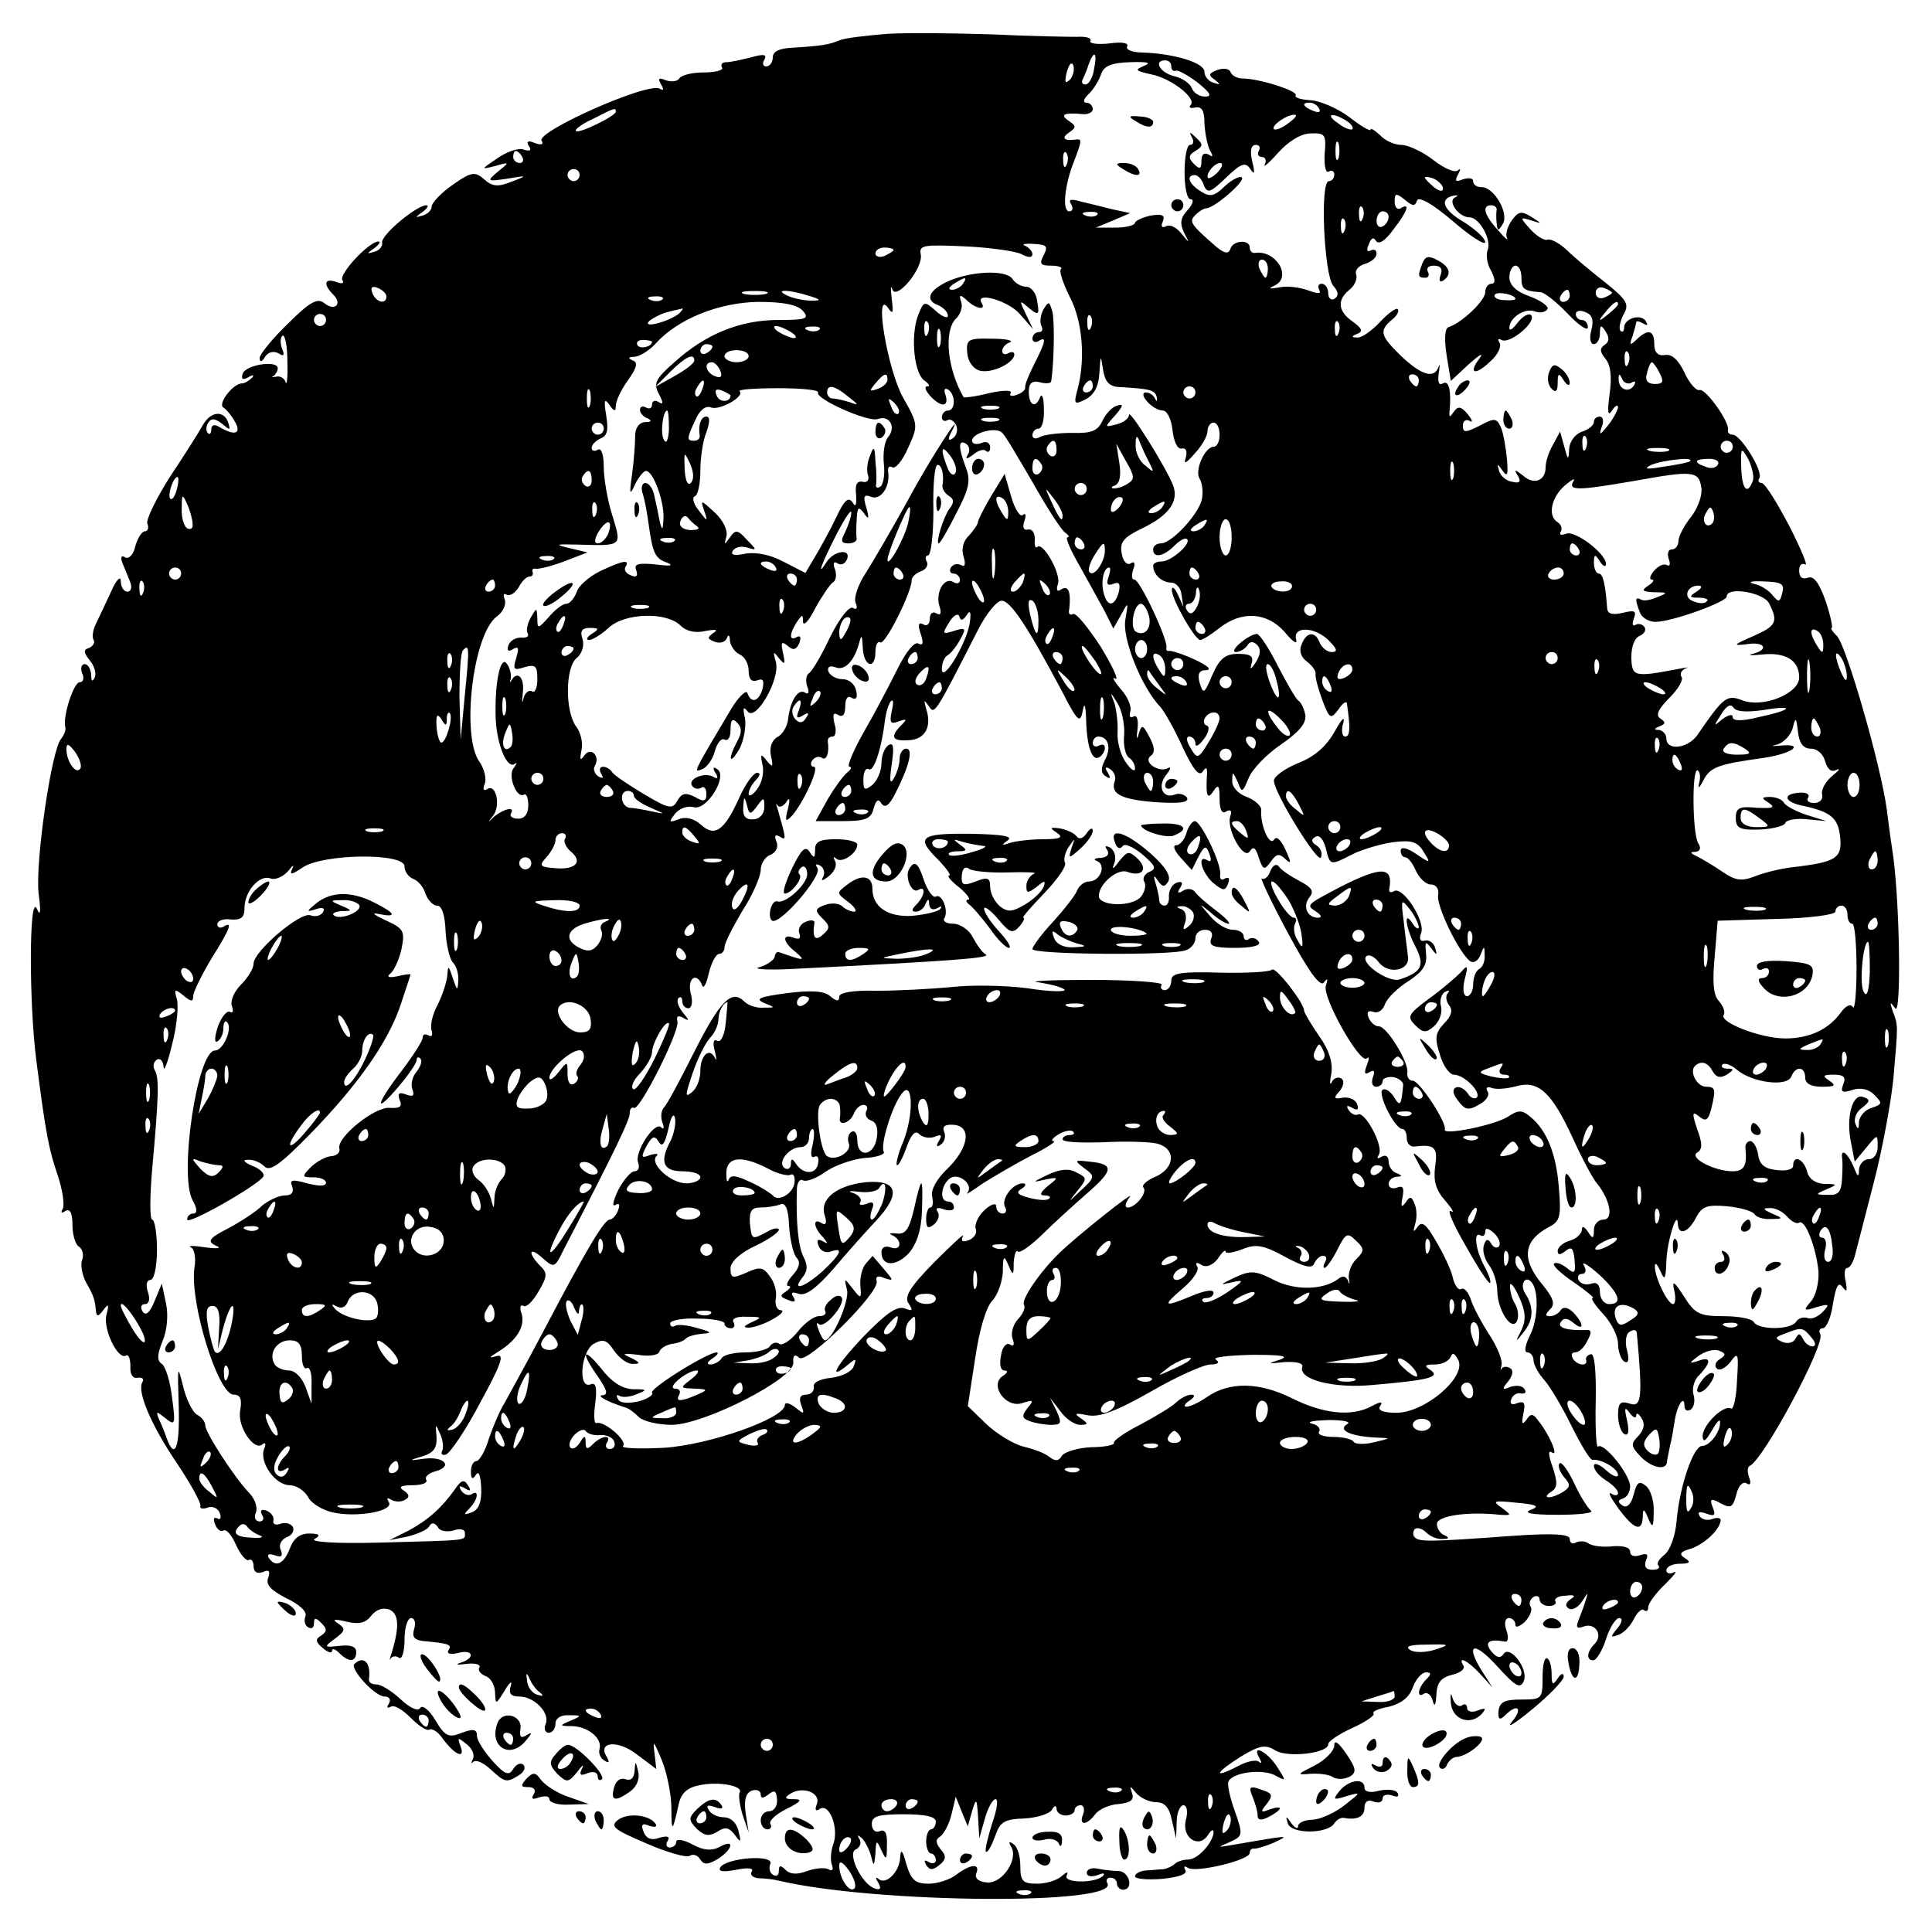 <?xml version="1.0" standalone="no"?>
<!DOCTYPE svg PUBLIC "-//W3C//DTD SVG 20010904//EN"
 "http://www.w3.org/TR/2001/REC-SVG-20010904/DTD/svg10.dtd">
<svg version="1.0" xmlns="http://www.w3.org/2000/svg"
 width="320pt" height="320pt" viewBox="0 0 320 320"
 preserveAspectRatio="xMidYMid meet">
<g transform="translate(0,320) scale(0.1,-0.1)"
fill="#000000" stroke="none">
<path d="M1470 3144 c-36 -3 -72 -7 -80 -11 -17 -7 -29 -9 -77 -12 -22 -1 -33
-6 -33 -16 0 -8 -5 -15 -11 -15 -5 0 -7 5 -3 11 5 9 -1 10 -22 4 -16 -4 -34
-8 -41 -8 -7 0 -10 -4 -7 -9 3 -4 -11 -8 -30 -8 -19 0 -37 -4 -41 -10 -3 -5
-13 -6 -22 -3 -12 5 -14 3 -8 -7 5 -8 4 -11 -2 -7 -19 12 -205 -71 -196 -86 4
-6 0 -8 -11 -4 -11 5 -15 3 -10 -5 5 -7 2 -9 -8 -6 -8 4 -28 -3 -44 -14 -28
-19 -28 -19 -4 -13 24 7 25 7 5 -9 -19 -16 -19 -17 15 -12 34 6 34 5 7 -5 -22
-9 -32 -8 -45 4 -15 13 -21 13 -52 -9 -19 -13 -35 -30 -35 -36 0 -6 -7 -13
-15 -15 -13 -4 -13 -3 0 6 8 6 11 11 6 11 -16 0 -76 -50 -73 -62 1 -6 -5 -13
-13 -15 -13 -4 -13 -3 0 6 8 6 11 11 7 11 -16 0 -66 -54 -60 -64 4 -5 -1 -7
-10 -3 -20 7 -22 -4 -5 -21 16 -16 2 -28 -15 -14 -11 9 -24 2 -60 -34 -26 -25
-47 -51 -47 -57 0 -7 4 -7 9 2 5 8 14 10 22 6 9 -6 11 -4 6 8 -3 9 -3 18 1 21
4 2 8 -17 8 -42 1 -26 -1 -42 -3 -35 -2 7 -10 11 -16 9 -7 -1 -9 -1 -4 1 4 3
7 9 7 13 0 14 -53 6 -58 -9 -3 -9 0 -11 9 -6 8 5 11 4 6 -1 -5 -5 -12 -9 -16
-9 -15 0 -41 -34 -31 -40 5 -3 14 -14 20 -25 10 -19 -2 -22 -27 -7 -8 5 -13 3
-13 -4 0 -7 -3 -10 -6 -6 -3 3 -3 11 1 17 5 8 11 7 23 -2 13 -11 14 -11 10 2
-7 21 -29 19 -42 -4 -6 -11 -30 -49 -54 -85 -23 -36 -40 -71 -38 -78 3 -7 1
-13 -4 -13 -5 0 -12 -11 -16 -25 -3 -14 -11 -22 -17 -18 -6 4 -8 0 -4 -10 4
-10 10 -24 13 -32 3 -8 1 -15 -5 -15 -6 0 -11 8 -11 18 0 9 -8 1 -16 -18 -9
-19 -20 -43 -25 -53 -5 -10 -7 -22 -4 -27 3 -4 -1 -10 -7 -13 -10 -3 -10 -7 0
-20 8 -9 12 -22 9 -29 -4 -8 -6 -7 -6 5 -1 9 -5 17 -11 17 -5 0 -7 -7 -4 -15
4 -8 2 -15 -4 -15 -10 0 -28 -56 -24 -74 2 -4 -2 -14 -7 -20 -16 -19 -43 -206
-37 -256 4 -31 3 -39 -3 -25 -13 27 -13 -157 -1 -250 16 -125 21 -149 36 -193
8 -24 11 -48 8 -54 -4 -7 -2 -8 4 -4 8 5 12 -3 12 -23 0 -16 5 -33 11 -36 6
-4 8 -14 5 -22 -3 -8 0 -24 6 -36 13 -23 15 -28 17 -49 1 -9 4 -9 12 2 9 12
10 10 5 -9 -5 -24 20 -75 33 -66 4 2 7 -6 7 -18 -1 -13 4 -21 12 -19 8 1 11
-2 8 -7 -10 -15 15 -73 58 -136 22 -33 39 -64 38 -69 -2 -5 4 -6 12 -3 8 3 17
-1 20 -9 3 -8 1 -12 -4 -9 -6 3 -7 -1 -4 -9 3 -9 10 -14 14 -11 5 3 14 -8 21
-24 7 -16 17 -27 21 -25 4 3 8 -2 8 -10 0 -10 6 -13 15 -10 11 5 13 2 9 -10
-4 -11 5 -20 30 -33 21 -10 35 -22 32 -30 -3 -7 -1 -15 4 -18 6 -4 10 -1 10 6
0 10 3 10 12 1 10 -10 10 -14 0 -21 -10 -6 -10 -10 3 -21 8 -7 15 -9 15 -4 0
4 5 3 12 -4 16 -16 28 -15 28 2 0 9 -10 12 -27 10 -27 -3 -27 -2 -8 12 17 13
18 16 5 25 -11 7 -7 8 14 3 21 -5 32 -2 41 10 8 10 19 14 30 10 16 -7 17 -29
3 -74 -3 -8 -3 -12 -1 -7 3 4 9 5 14 1 5 -3 9 11 9 30 0 20 5 36 11 36 6 0 8
-8 5 -18 -4 -13 0 -18 14 -20 44 -4 49 -6 43 -15 -4 -6 3 -8 15 -5 26 7 30 -8
5 -16 -10 -3 -6 -4 9 -2 15 2 25 -1 22 -6 -3 -4 2 -11 10 -14 9 -3 16 -16 16
-28 1 -20 1 -20 16 4 8 14 13 17 10 8 -4 -13 0 -18 14 -18 25 0 51 -27 44 -45
-4 -8 -1 -15 5 -15 6 0 11 7 11 15 0 9 9 15 23 14 21 0 21 -1 2 -9 -19 -8 -19
-9 3 -9 27 -1 50 -21 45 -38 -2 -6 1 -15 8 -19 8 -5 9 -3 4 6 -16 25 18 29 50
4 l32 -24 -3 27 c-3 22 -1 19 12 -12 9 -22 16 -58 16 -80 0 -41 2 -40 12 6 4
19 14 28 34 32 32 7 74 -1 67 -12 -2 -4 0 -21 5 -37 l10 -29 -5 32 c-3 21 0
33 10 37 8 3 15 0 15 -6 0 -7 4 -7 13 0 10 8 13 6 14 -9 1 -10 -5 -19 -13 -19
-8 0 -14 -7 -14 -15 0 -8 5 -15 11 -15 5 0 8 4 5 9 -3 5 9 16 27 25 24 12 27
16 12 16 -15 0 -17 2 -6 9 20 13 51 2 44 -17 -4 -10 -2 -13 5 -8 16 10 32 -33
22 -59 -4 -11 -5 -26 -2 -34 3 -8 0 -11 -6 -7 -6 3 -21 2 -35 -3 -16 -6 -28
-6 -36 2 -8 8 -11 8 -11 -2 0 -7 -4 -10 -10 -6 -5 3 -7 11 -4 18 6 16 -73 10
-83 -6 -4 -7 5 -8 26 -4 20 4 30 3 26 -3 -3 -6 2 -10 12 -11 10 0 25 -2 33 -4
161 -38 567 -41 544 -4 -3 5 0 9 5 9 6 0 11 -4 11 -10 0 -5 5 -10 10 -10 18 0
11 30 -7 31 -10 0 -26 2 -35 4 -10 2 -18 -1 -18 -7 0 -6 8 -7 17 -4 10 4 14 4
10 -1 -13 -13 -68 -12 -60 1 3 6 0 6 -8 -1 -7 -7 -26 -13 -41 -13 -24 0 -28 4
-28 29 0 17 -5 33 -12 37 -7 5 -8 3 -3 -5 12 -21 -15 -61 -40 -59 -14 1 -21 7
-18 15 7 17 -9 16 -33 -2 -10 -8 -31 -15 -46 -15 -22 0 -29 6 -37 33 -6 22 -9
26 -10 11 -1 -25 -24 -47 -36 -36 -5 4 -5 1 0 -7 5 -9 3 -12 -6 -9 -22 7 -47
60 -31 65 6 3 9 10 6 16 -5 8 -4 9 4 2 5 -5 12 -19 15 -30 4 -17 5 -16 7 5 1
23 2 23 10 5 8 -17 9 -16 9 9 1 19 -3 27 -12 23 -7 -3 -13 2 -13 12 0 13 11
16 53 16 36 0 53 -4 53 -12 0 -7 -4 -13 -8 -13 -4 0 -8 -9 -8 -20 0 -11 4 -20
8 -20 4 0 8 -5 8 -11 0 -5 -5 -7 -12 -3 -7 4 -8 3 -4 -5 6 -9 11 -9 22 0 11 9
12 15 2 26 -8 10 -9 16 -1 21 6 4 15 20 19 37 l7 29 10 -25 10 -24 7 25 c7 23
8 22 10 -10 l2 -35 9 32 c5 18 13 33 18 33 5 0 2 -19 -6 -41 -7 -23 -12 -43
-10 -46 3 -2 9 9 15 25 8 24 15 29 48 30 20 1 41 7 46 14 4 8 8 8 8 2 0 -6 7
-11 15 -11 8 0 15 4 15 9 0 4 4 8 10 8 5 0 7 -7 4 -15 -8 -19 6 -19 20 0 6 8
23 16 39 17 20 2 26 7 22 18 -4 13 -4 13 7 0 7 -8 22 -15 33 -15 14 0 22 -9
26 -30 l7 -30 1 28 c0 15 6 27 11 27 6 0 8 -11 4 -25 -7 -29 22 -48 37 -24 5
8 9 10 9 4 -1 -17 -26 -45 -42 -45 -8 0 -18 -3 -22 -7 -4 -4 -13 -8 -19 -9 -7
0 -20 -2 -29 -2 -10 -1 -18 -5 -18 -10 0 -4 20 -6 45 -4 28 3 43 8 38 15 -3 6
-1 7 5 3 14 -8 102 13 102 25 0 5 3 8 8 7 4 0 18 4 32 10 27 13 29 13 -70 -4
-24 -4 -24 -4 -3 5 22 10 22 12 8 52 -8 22 -13 45 -10 49 9 15 55 20 76 10 20
-11 20 -11 4 14 -17 26 -43 38 -29 14 4 -7 4 -10 -1 -6 -4 4 -20 1 -36 -8 -41
-21 -36 -10 7 17 30 18 40 20 56 10 20 -13 88 -5 88 10 0 5 18 17 40 27 22 10
38 21 35 24 -3 3 8 8 25 11 20 5 34 15 40 32 5 14 15 25 22 25 9 0 9 -3 0 -12
-14 -14 -16 -32 -3 -23 5 3 12 -3 14 -12 3 -11 5 -8 6 9 1 21 7 29 26 34 14 3
22 10 19 15 -11 18 8 8 28 -14 l20 -22 -16 25 c-30 47 -16 54 23 11 32 -35 39
-39 45 -25 8 20 -24 61 -34 44 -5 -7 -11 -6 -20 5 -12 15 -4 21 23 16 5 -1 6
8 2 19 -4 11 -2 20 4 20 6 0 11 -5 11 -11 0 -6 7 -3 16 5 8 9 13 20 9 25 -3 5
-1 12 5 16 5 3 10 1 10 -4 0 -6 7 -11 16 -11 8 0 13 4 10 8 -2 4 5 9 17 9 15
2 18 0 8 -6 -8 -6 -9 -11 -3 -15 6 -4 16 2 22 11 11 17 11 17 6 1 -3 -10 -9
-25 -12 -33 -4 -11 -2 -13 9 -9 19 7 33 -14 18 -29 -13 -13 -14 -27 -2 -27 5
0 15 16 21 35 6 19 16 35 22 35 6 0 5 -7 -3 -17 -12 -14 -12 -16 1 -11 8 2 20
14 26 26 6 12 14 19 17 15 4 -3 7 -1 7 5 0 6 12 23 28 38 15 15 21 23 15 20
-7 -4 -13 -2 -13 3 0 6 10 11 23 11 16 0 18 3 8 9 -11 7 -8 11 10 16 23 8 48
32 49 47 0 4 -6 5 -14 2 -8 -3 -17 -1 -21 5 -4 7 0 8 11 4 14 -5 16 -3 11 10
-6 15 -3 16 13 7 17 -9 20 -7 26 15 3 14 11 22 17 18 6 -4 8 0 4 10 -3 9 -3
17 1 19 23 10 126 203 117 218 -3 6 -1 10 4 10 6 0 14 18 17 41 5 29 9 37 16
27 7 -9 8 -7 5 10 -3 12 -2 22 3 22 4 0 10 10 13 23 3 12 17 66 31 120 14 54
28 131 32 170 8 92 8 88 -1 112 -5 16 -5 17 4 5 10 -15 8 165 -3 250 -3 19 -8
55 -11 80 -10 74 -67 270 -82 286 -8 8 -12 14 -9 14 2 0 -2 20 -10 44 -11 31
-20 43 -30 39 -9 -3 -14 1 -14 12 0 9 4 13 10 10 5 -3 -7 26 -27 65 -20 38
-40 70 -45 70 -5 0 -7 4 -4 8 7 11 -31 72 -44 72 -5 0 -9 3 -8 8 3 13 -37 69
-47 66 -5 -2 -17 11 -25 29 -10 21 -21 31 -32 29 -12 -2 -18 4 -18 18 0 23
-10 26 -29 8 -11 -11 -13 -10 -7 5 3 10 6 21 6 23 0 3 5 2 12 -2 7 -4 8 -3 4
4 -8 13 -36 5 -36 -11 0 -6 -3 -8 -6 -5 -3 4 -1 15 5 27 10 17 6 24 -30 53
-23 18 -52 42 -64 54 -12 11 -26 19 -32 17 -5 -2 -18 6 -28 17 -18 20 -18 21
1 15 19 -6 19 -6 0 6 -16 10 -21 9 -32 -6 -7 -10 -11 -23 -8 -29 3 -6 -4 0
-15 13 -23 25 -27 41 -11 41 5 0 9 -3 9 -7 -1 -5 -1 -15 0 -23 1 -13 3 -13 10
-1 11 17 -14 61 -35 61 -8 0 -14 4 -14 10 0 5 -7 6 -17 3 -12 -5 -14 -3 -8 8
4 8 5 11 0 7 -5 -5 -23 3 -41 17 -18 14 -42 25 -53 25 -11 0 -27 7 -35 16 -9
8 -16 13 -16 9 0 -3 -16 6 -35 21 -20 15 -49 27 -64 28 -16 1 -27 4 -25 8 5 7
-60 28 -88 28 -9 0 -18 5 -20 11 -2 5 -11 7 -22 3 -14 -5 -15 -9 -4 -16 10 -8
10 -9 -2 -5 -8 2 -15 10 -15 18 0 15 -49 30 -102 32 -18 0 -29 5 -26 10 3 6
-9 8 -30 5 -20 -2 -33 0 -31 4 3 5 -7 8 -23 7 -15 0 -77 1 -138 4 -60 2 -139
3 -175 1z m342 -59 c-2 -14 -9 -25 -14 -25 -5 0 -7 3 -5 8 2 4 7 15 10 25 9
25 15 21 9 -8z m-40 -17 c-8 -8 -9 -4 -5 13 4 13 8 18 11 10 2 -7 -1 -18 -6
-23z m123 23 c-16 -7 -15 -8 11 -14 33 -6 77 -40 66 -51 -4 -4 0 -6 8 -4 11 2
15 -6 15 -27 1 -17 5 -36 9 -44 6 -10 5 -12 -2 -7 -8 4 -12 0 -12 -10 0 -14
-3 -15 -12 -6 -10 10 -10 15 2 22 13 8 13 11 1 22 -10 10 -12 10 -7 1 4 -7 3
-13 -3 -13 -5 0 -9 -20 -9 -45 0 -25 4 -45 10 -45 6 0 4 -8 -5 -18 -12 -13
-13 -22 -6 -37 10 -19 10 -19 -5 -1 -8 10 -19 15 -25 11 -6 -3 -9 0 -5 8 4 11
-1 13 -20 10 -14 -3 -26 -9 -26 -12 0 -4 -15 -8 -32 -8 l-33 0 29 12 28 12
-28 6 c-16 4 -40 10 -53 13 -17 5 -22 4 -17 -4 4 -7 3 -12 -3 -12 -12 0 -8 43
8 83 13 34 13 37 4 36 -20 -3 -26 2 -13 11 13 9 13 11 0 20 -15 10 -8 14 23
11 9 -1 17 3 17 8 0 6 -5 11 -11 11 -6 0 -4 7 5 15 8 8 17 23 20 33 5 13 17
18 48 19 29 1 36 -1 23 -6z m45 -1 c0 -5 3 -9 8 -7 4 1 20 -8 36 -20 21 -17
24 -23 12 -23 -9 0 -19 6 -22 14 -3 8 -16 17 -30 20 -23 6 -34 26 -14 26 6 0
10 -4 10 -10z m245 -70 c3 -6 -1 -7 -9 -4 -18 7 -21 14 -7 14 6 0 13 -4 16
-10z m-1165 -5 c0 -7 -61 -37 -66 -32 -3 2 10 12 28 20 37 19 38 19 38 12z
m1114 -19 c-10 -8 -21 -12 -24 -10 -5 6 21 24 34 24 6 0 1 -6 -10 -14z m96 4
c8 -5 12 -11 10 -14 -3 -2 -14 2 -24 10 -22 15 -10 19 14 4z m-36 -55 c-1 -20
2 -33 7 -29 5 3 9 0 9 -5 0 -6 -4 -11 -9 -11 -15 0 -8 -154 7 -173 9 -10 10
-17 2 -22 -5 -3 -10 1 -10 9 0 9 -5 16 -11 16 -5 0 -7 -4 -4 -10 4 -7 -2 -7
-18 -1 -14 5 -35 8 -48 5 -17 -3 -19 -2 -8 3 30 14 2 60 -33 54 -5 0 -8 4 -8
9 0 14 -28 12 -32 -2 -3 -9 -9 -8 -22 2 -45 39 -47 43 -36 54 6 6 14 11 18 11
13 0 65 45 59 51 -3 3 -16 -3 -28 -14 -17 -17 -25 -19 -40 -9 -20 12 -25 27
-10 27 5 0 12 -7 15 -17 6 -14 11 -12 37 13 25 24 32 26 40 14 7 -11 8 -7 3
13 -4 17 -2 27 6 27 6 0 8 -4 5 -10 -3 -5 -1 -10 5 -10 6 0 8 -6 5 -12 -4 -7
6 1 22 19 17 19 38 32 54 32 24 1 26 -2 23 -34z m23 -7 c-3 -7 -5 -2 -5 12 0
14 2 19 5 13 2 -7 2 -19 0 -25z m-1352 2 c3 -5 1 -10 -4 -10 -6 0 -11 5 -11
10 0 6 2 10 4 10 3 0 8 -4 11 -10z m902 -12 c-3 -8 -6 -5 -6 6 -1 11 2 17 5
13 3 -3 4 -12 1 -19z m251 -12 c-7 -8 -15 -12 -17 -11 -5 6 10 25 20 25 5 0 4
-6 -3 -14z m-1058 -6 c0 -5 -4 -10 -10 -10 -5 0 -10 5 -10 10 0 6 5 10 10 10
6 0 10 -4 10 -10z m1430 -22 c0 -6 -6 -5 -15 2 -8 7 -15 14 -15 16 0 2 7 1 15
-2 8 -4 15 -11 15 -16z m-43 -20 c3 7 25 -5 59 -34 30 -26 54 -41 54 -35 0 6
-16 21 -35 33 -35 20 -42 39 -17 44 7 1 8 0 2 -3 -13 -6 6 -33 24 -33 16 0 37
-37 30 -54 -3 -8 -1 -24 6 -35 7 -14 7 -21 0 -21 -5 0 -10 -6 -10 -14 0 -14
-39 -51 -61 -58 -6 -2 -7 -20 -3 -46 l7 -43 30 28 c17 15 25 20 18 10 -20 -26
-8 -30 17 -6 13 11 19 25 16 31 -4 6 -3 8 3 5 13 -8 59 30 49 41 -4 4 -14 -2
-22 -12 -8 -11 -14 -15 -14 -9 0 17 26 34 43 27 8 -3 17 -1 20 4 3 4 -10 14
-29 21 -23 8 -34 19 -34 32 0 10 5 19 10 19 6 0 10 -9 10 -20 0 -19 4 -22 32
-24 7 -1 27 -17 45 -36 18 -19 33 -29 33 -22 0 6 -4 12 -10 12 -5 0 -10 4 -10
10 0 5 7 7 16 3 11 -4 14 -13 10 -29 -4 -14 -2 -24 4 -24 5 0 10 8 10 18 0 14
2 15 10 2 6 -9 5 -17 -2 -21 -9 -6 -8 -12 1 -23 9 -11 11 -30 7 -59 -4 -29 -3
-38 4 -27 5 8 10 11 10 5 -1 -5 -8 -19 -17 -30 -13 -16 -15 -17 -10 -2 4 9 2
17 -3 17 -6 0 -10 -4 -10 -9 0 -5 -9 -13 -20 -16 -11 -4 -20 -16 -21 -28 -1
-20 -2 -20 -8 3 l-7 25 -12 -22 c-7 -12 -12 -28 -12 -37 0 -22 -19 -30 -37
-14 -14 11 -16 11 -9 0 6 -10 3 -13 -9 -10 -10 1 -20 10 -22 18 -4 13 -3 13 6
0 8 -11 9 -6 7 20 -2 19 -6 43 -10 52 -7 16 -11 16 -35 3 -24 -12 -28 -12 -28
0 0 8 5 11 11 8 6 -4 5 1 -3 11 -11 13 -16 14 -23 4 -7 -10 -8 -10 -7 2 3 32
-1 51 -11 45 -7 -4 -9 2 -7 17 2 12 2 17 0 11 -7 -21 -28 -15 -62 17 -35 34
-37 42 -16 60 9 7 13 15 10 18 -2 3 -16 -7 -29 -21 -14 -15 -31 -27 -38 -26
-10 0 -10 2 0 6 10 4 8 9 -7 20 -25 17 -27 36 -6 53 9 7 14 19 11 26 -2 6 4
14 15 17 10 3 19 10 19 17 0 6 -4 8 -10 5 -6 -3 -7 1 -3 10 4 11 8 13 12 6 5
-7 16 1 29 19 24 31 28 45 12 35 -5 -3 -10 1 -10 11 0 14 2 15 17 3 13 -11 17
-11 20 -1z m-90 -30 c-3 -8 -6 -5 -6 6 -1 11 2 17 5 13 3 -3 4 -12 1 -19z
m-440 6 c-3 -3 -12 -4 -19 -1 -8 3 -5 6 6 6 11 1 17 -2 13 -5z m483 -3 c0 -6
-4 -13 -10 -16 -5 -3 -10 1 -10 9 0 9 5 16 10 16 6 0 10 -4 10 -9z m-73 -23
c-3 -8 -6 -5 -6 6 -1 11 2 17 5 13 3 -3 4 -12 1 -19z m-535 -39 c11 -6 18 -6
18 0 0 5 -6 11 -12 14 -7 2 -1 4 14 3 22 -1 24 -4 17 -18 -8 -15 -6 -18 12
-18 12 0 20 -3 16 -6 -3 -3 4 -24 15 -46 21 -40 26 -102 13 -152 -7 -26 -6
-27 14 -17 14 8 21 22 22 44 2 30 2 30 6 5 3 -20 10 -28 26 -29 53 -3 60 -5
63 -17 1 -7 0 -8 -3 -2 -2 5 -9 10 -15 10 -6 0 -6 -6 2 -15 7 -8 18 -15 26
-15 7 0 14 -14 16 -32 2 -19 8 -32 15 -31 7 2 10 -4 7 -15 -4 -12 0 -10 15 7
12 13 21 29 21 37 0 8 5 14 10 14 6 0 10 -9 10 -20 0 -11 -4 -20 -10 -20 -14
0 -32 -39 -23 -53 4 -6 6 -21 4 -32 -3 -24 -50 -75 -68 -75 -7 0 -13 -4 -13
-10 0 -15 17 -12 35 6 9 9 18 14 21 11 8 -7 -26 -37 -42 -37 -8 0 -14 -3 -14
-7 0 -15 15 -28 30 -28 8 0 16 -9 17 -20 l3 -20 -9 20 c-5 11 -10 15 -10 8 -1
-14 38 -83 47 -83 4 0 18 9 32 20 37 29 79 26 108 -7 13 -16 21 -21 19 -13 -7
23 30 23 54 -1 14 -14 15 -19 5 -19 -8 0 -16 7 -20 15 -7 20 -22 19 -30 -2 -5
-11 -1 -22 9 -29 9 -7 15 -16 14 -20 -1 -5 4 -24 11 -43 12 -32 14 -33 27 -16
7 11 14 15 14 9 6 -41 5 -54 -3 -54 -5 0 -7 10 -3 23 3 12 -3 6 -14 -14 -14
-25 -33 -42 -61 -53 -22 -9 -40 -22 -40 -29 0 -20 74 -140 78 -127 3 7 -1 16
-8 20 -8 5 -9 10 -1 14 6 4 13 -4 17 -19 7 -29 7 -29 44 -10 16 8 46 17 67 20
31 4 41 1 51 -16 12 -19 12 -20 -13 -3 -15 10 -25 12 -25 5 0 -6 3 -11 8 -11
4 0 12 -10 17 -22 6 -13 17 -23 25 -23 9 0 14 -8 12 -18 -3 -18 35 -96 53
-109 5 -4 13 0 17 10 6 16 7 16 7 0 1 -9 -3 -20 -9 -23 -6 -3 -10 -15 -10 -26
0 -10 -5 -19 -10 -19 -6 0 -8 11 -4 28 6 23 5 25 -7 11 -8 -8 -31 -28 -52 -43
-35 -26 -37 -30 -23 -44 13 -13 18 -13 31 -2 9 8 14 22 12 32 -3 10 0 21 6 25
7 3 9 3 5 -2 -4 -4 -3 -13 2 -20 7 -8 4 -18 -8 -30 -15 -16 -16 -25 -7 -52 5
-18 16 -33 23 -33 17 0 46 -29 38 -38 -4 -3 -11 0 -15 7 -5 7 -13 12 -19 10
-7 -3 -6 -11 3 -22 11 -15 17 -17 34 -7 12 6 19 16 15 22 -4 6 -1 9 7 6 8 -3
26 -1 41 3 36 10 58 -10 93 -86 15 -33 33 -67 40 -75 22 -27 28 -60 11 -60 -9
0 -16 -8 -16 -17 0 -15 -2 -16 -10 -3 -6 9 -10 10 -10 3 0 -6 -9 -15 -20 -18
-11 -3 -20 -11 -20 -17 0 -7 4 -7 13 0 10 8 13 5 15 -15 2 -22 0 -24 -13 -13
-9 7 -18 10 -21 7 -3 -3 12 -17 33 -31 20 -14 35 -26 31 -26 -4 0 4 -12 17
-26 14 -15 25 -37 25 -50 0 -12 5 -26 10 -29 7 -4 9 2 5 18 -4 14 -2 28 4 31
6 4 11 4 12 -1 10 -108 8 -124 -11 -118 -16 5 -20 2 -20 -19 0 -14 5 -28 10
-31 7 -4 9 3 5 22 -5 21 -4 24 4 13 6 -8 11 -10 11 -5 0 6 4 4 9 -4 6 -9 4
-19 -5 -29 -13 -13 -13 -17 2 -33 17 -19 43 -26 45 -11 0 4 3 16 5 27 3 11 6
30 8 43 4 25 16 43 16 23 0 -7 5 -9 10 -6 6 4 8 15 5 25 -3 10 1 25 10 33 20
21 19 31 -2 23 -16 -5 -16 -4 0 8 11 8 26 12 34 9 12 -5 12 -7 2 -14 -8 -4
-10 -12 -5 -16 4 -4 14 1 22 11 13 18 14 15 11 -31 -1 -28 -6 -49 -10 -46 -12
7 -47 -27 -47 -46 1 -11 5 -8 15 9 8 14 14 21 14 15 1 -16 -17 -40 -30 -40
-14 0 -37 -66 -42 -124 -2 -25 -11 -49 -20 -56 -9 -7 -14 -15 -10 -18 3 -4 -1
-7 -10 -7 -11 0 -14 5 -11 15 5 11 2 13 -10 9 -9 -3 -16 -1 -16 6 0 7 -11 10
-28 9 -15 -2 -33 0 -40 4 -6 5 -16 5 -22 2 -5 -3 -10 -1 -10 6 0 8 -26 10 -97
5 -136 -10 -153 -10 -160 -2 -3 3 -3 9 0 13 4 4 13 1 19 -5 7 -7 19 -12 28
-11 10 0 11 2 3 6 -7 2 -13 11 -13 19 0 13 49 21 105 15 19 -1 19 -1 2 12 -16
11 -13 12 25 8 34 -3 39 -6 23 -12 -13 -5 2 -8 45 -8 36 0 61 3 55 7 -5 4 -18
24 -28 46 -10 21 -21 36 -24 32 -3 -3 0 -13 7 -22 12 -13 11 -17 -1 -25 -8 -5
-18 -9 -24 -9 -5 0 -4 4 4 9 11 7 11 15 3 40 -8 22 -8 30 -1 25 11 -7 -5 31
-24 54 -8 11 -12 11 -19 0 -7 -9 -8 -6 -5 10 4 18 2 22 -10 18 -9 -4 -13 -1
-10 6 2 7 10 12 16 10 7 -1 10 2 6 7 -3 6 -13 7 -23 4 -14 -6 -15 -4 -4 9 8
10 9 19 3 22 -5 3 -11 3 -14 -1 -2 -5 -2 -2 0 6 2 8 -7 30 -20 50 -13 20 -27
46 -31 59 -4 12 -11 20 -16 17 -4 -3 -11 6 -14 20 -3 13 -16 40 -28 60 -16 28
-23 33 -30 23 -7 -10 -8 -9 -4 5 3 9 3 24 -1 33 -5 13 -8 13 -15 2 -7 -9 -8
-7 -5 9 3 15 1 20 -9 16 -8 -3 -14 0 -14 6 0 6 6 11 13 12 10 0 10 2 0 6 -7 2
-13 11 -13 19 0 9 -5 12 -12 8 -7 -4 -8 -3 -4 4 8 14 -24 73 -35 66 -4 -2 -11
1 -15 7 -5 8 -3 9 6 4 8 -5 11 -3 8 6 -3 8 -13 12 -23 11 -16 -3 -17 -1 -6 11
7 9 8 18 2 21 -5 3 -12 0 -15 -6 -3 -7 -4 -1 -1 13 3 18 -3 39 -20 63 -14 20
-25 39 -25 42 0 13 -47 73 -53 68 -4 -4 -43 -6 -87 -5 -66 2 -80 -1 -80 -13 0
-9 -5 -16 -11 -16 -5 0 -8 4 -5 9 3 4 -50 8 -117 8 -67 0 -106 -2 -87 -4 19
-3 39 -8 43 -12 4 -4 -23 -4 -60 2 -37 5 -95 6 -128 2 -33 -3 -88 -6 -122 -6
-41 1 -63 -3 -63 -10 0 -8 -4 -8 -15 1 -10 9 -32 10 -72 5 -44 -6 -53 -9 -38
-16 20 -8 20 -8 -1 -8 -11 -1 -25 4 -31 10 -21 21 -40 2 -83 -83 -23 -46 -45
-87 -50 -92 -5 -5 -6 -16 -3 -25 4 -9 2 -13 -2 -8 -11 10 -45 -42 -38 -59 3
-8 0 -14 -6 -14 -6 0 -18 -14 -27 -31 -8 -17 -11 -28 -5 -25 7 4 8 1 5 -8 -3
-9 -10 -16 -14 -16 -9 0 -37 -46 -110 -185 -29 -55 -59 -109 -65 -120 -7 -11
-18 -37 -25 -57 -6 -21 -16 -38 -21 -38 -5 0 -9 -8 -9 -17 0 -13 3 -14 8 -6 5
8 8 -1 9 -21 1 -24 -4 -37 -16 -41 -13 -5 -14 -4 -4 6 15 15 17 33 4 24 -5 -3
-13 0 -17 6 -5 8 -3 9 6 4 9 -6 11 -4 5 5 -6 10 -11 9 -21 -6 -22 -31 -44 -51
-77 -69 l-32 -16 30 6 c16 4 33 11 36 17 4 7 9 6 14 -1 3 -7 15 -9 26 -6 11 4
19 2 19 -4 0 -13 10 -12 -139 -16 -74 -2 -118 1 -110 6 11 6 8 9 -9 9 -15 0
-26 -8 -32 -25 -10 -26 -24 -32 -35 -15 -3 6 1 7 10 4 11 -4 14 -2 10 9 -4 8
1 17 10 21 9 3 13 11 10 17 -4 6 -13 8 -21 5 -8 -3 -13 0 -11 6 1 6 -4 13 -12
16 -8 3 -11 0 -7 -7 4 -6 2 -11 -4 -11 -7 0 -10 7 -6 15 3 9 -2 23 -12 33 -23
24 -72 99 -72 111 0 6 -6 14 -14 18 -7 4 -18 26 -23 48 -9 36 -9 33 -7 -33 2
-69 -6 -92 -20 -54 -3 9 -9 24 -13 32 -5 13 -4 13 11 1 16 -13 17 -11 11 34
-3 27 -11 52 -17 56 -8 5 -8 15 1 37 8 19 10 44 6 63 l-7 33 -12 -29 c-8 -20
-15 -25 -20 -17 -4 7 -2 12 4 12 7 0 9 8 5 20 -4 11 -2 20 4 20 6 0 11 21 11
50 0 28 -4 50 -8 50 -4 0 -4 37 0 83 11 122 12 153 4 165 -3 6 -2 13 4 17 5 3
10 -2 11 -12 0 -10 7 7 14 37 8 30 11 64 8 75 -5 17 -4 18 11 6 12 -10 16 -11
16 -1 0 7 14 35 30 62 32 51 36 63 20 53 -6 -3 -10 -1 -10 4 0 6 10 10 23 8
16 -1 22 3 22 19 0 28 25 56 43 49 8 -3 21 3 29 12 8 10 11 12 7 4 -5 -11 -1
-10 17 2 33 23 169 25 169 2 0 -9 7 -18 15 -21 8 -3 17 -14 20 -25 4 -10 12
-19 19 -19 8 0 13 -16 14 -42 1 -23 7 -47 12 -52 6 -6 10 -19 9 -31 -1 -17 -2
-16 -9 5 -7 21 -8 22 -9 5 -1 -11 -8 -33 -16 -49 -9 -16 -13 -36 -10 -43 2 -8
0 -11 -5 -8 -6 3 -10 2 -10 -4 0 -5 -16 -30 -35 -55 -43 -56 -46 -74 -5 -26
16 19 30 39 30 44 0 5 3 6 6 3 4 -4 1 -13 -6 -22 -7 -8 -10 -21 -7 -29 4 -11
1 -13 -10 -9 -12 5 -15 2 -11 -9 5 -11 0 -14 -16 -13 -24 3 -88 -48 -84 -67 2
-7 -4 -12 -13 -13 -8 0 -23 -8 -33 -17 -17 -17 -16 -18 3 -18 12 0 21 -4 21
-9 0 -6 -12 -6 -31 -1 -25 7 -30 6 -25 -5 3 -10 -1 -15 -12 -15 -10 0 -27 -8
-38 -17 -10 -10 -36 -27 -57 -38 -31 -16 -34 -21 -20 -28 11 -4 5 -6 -17 -3
-19 3 -30 3 -24 0 6 -2 9 -18 6 -34 -8 -57 39 -210 65 -210 11 0 14 -7 11 -25
-6 -27 23 -70 37 -57 5 4 6 0 2 -9 -7 -22 19 -59 43 -59 11 0 24 -9 30 -19 5
-11 24 -22 41 -26 40 -9 102 2 93 17 -4 7 -3 8 4 4 7 -4 17 -4 23 0 8 4 7 9
-2 15 -10 6 -5 9 14 9 16 0 26 4 23 9 -3 5 4 11 15 14 30 8 15 25 -18 21 -27
-4 -27 -3 -3 4 19 6 24 14 23 33 -2 21 -2 22 6 4 5 -11 6 -24 3 -29 -2 -5 1
-7 7 -5 7 3 33 41 57 87 34 62 40 80 27 76 -14 -4 -14 -3 2 7 31 19 45 42 39
63 -4 10 -2 16 3 13 5 -3 16 8 25 24 15 25 15 31 2 43 -21 22 -17 32 5 12 18
-16 20 -16 33 11 90 174 111 218 111 229 0 7 3 11 7 9 9 -6 76 127 72 143 -2
9 1 11 10 6 10 -6 10 -4 -1 9 -8 10 -11 20 -7 24 3 3 6 1 6 -5 0 -7 5 -12 10
-12 6 0 8 11 4 25 -6 25 10 36 19 13 2 -7 7 2 11 20 4 17 12 32 17 32 5 0 9 5
9 11 0 7 14 34 30 61 17 26 30 57 30 67 0 10 7 22 16 25 9 4 14 13 10 22 -4
10 -2 13 6 8 11 -7 10 -3 -4 46 -3 8 -3 11 0 6 2 -4 9 -2 14 5 6 10 7 6 3 -11
-5 -18 -4 -22 4 -14 18 17 50 84 39 84 -5 0 -6 5 -3 10 4 6 11 8 16 5 8 -6 13
8 10 28 0 4 3 7 8 7 5 0 7 10 3 22 -3 14 -2 19 6 14 8 -5 12 1 12 14 0 13 4
19 11 14 7 -4 10 1 7 12 -2 11 -12 19 -22 19 -11 0 -21 6 -24 13 -2 7 2 10 11
7 16 -7 32 10 40 40 4 15 5 13 6 -7 1 -32 21 -39 21 -7 0 11 4 18 8 15 8 -5
52 83 52 103 0 5 7 12 16 15 8 3 12 10 9 16 -3 5 -2 10 2 10 5 0 9 34 9 75 -1
41 2 75 7 75 7 0 11 -17 8 -34 -1 -5 4 -13 10 -17 9 -5 10 -11 2 -21 -10 -13
-24 -58 -18 -58 2 0 15 22 29 50 21 40 24 54 16 75 -13 34 -13 48 0 40 6 -4 7
-12 3 -18 -5 -8 -2 -8 9 0 8 7 18 10 21 6 4 -3 7 -1 7 6 0 8 -7 11 -15 7 -8
-3 -15 -1 -15 4 0 13 40 24 50 13 5 -4 27 -42 51 -83 23 -41 47 -78 53 -82 6
-4 8 -8 4 -8 -4 0 5 -21 20 -47 15 -27 34 -61 42 -76 l14 -28 13 23 c12 22 12
22 7 -8 -6 -31 27 -113 58 -145 7 -8 24 -38 37 -67 17 -36 27 -49 33 -40 6 9
8 7 7 -7 -2 -33 1 -41 11 -25 8 12 10 9 10 -13 0 -18 4 -26 11 -21 7 4 10 1 7
-7 -8 -21 22 -75 32 -59 6 9 10 6 15 -11 7 -20 9 -21 20 -6 9 13 14 14 24 4
10 -9 10 -6 0 16 -8 17 -15 23 -19 16 -8 -11 -23 26 -21 49 1 6 -10 17 -24 22
-14 5 -25 17 -24 27 0 16 1 15 9 -2 7 -19 8 -18 18 6 6 15 30 40 54 56 30 21
42 35 40 49 -2 10 -7 21 -12 24 -4 3 -19 29 -34 58 -14 28 -30 52 -34 52 -13
0 -48 -29 -35 -30 6 0 15 5 19 11 4 7 10 7 16 1 7 -7 6 -16 -2 -29 -8 -12 -10
-13 -7 -2 4 12 -2 16 -22 16 -22 0 -31 -8 -43 -35 -13 -31 -15 -33 -21 -13 -4
15 -1 21 11 21 10 1 1 8 -18 17 -19 9 -38 15 -43 15 -4 -1 -6 1 -5 5 3 13 -44
113 -53 113 -5 0 -5 7 -2 17 4 10 2 14 -4 10 -6 -4 -13 3 -15 16 -4 19 3 27
34 42 44 21 61 45 51 71 -11 29 -73 128 -73 117 0 -6 -9 -13 -21 -16 -20 -5
-20 -5 -2 15 14 16 14 20 3 16 -8 -2 -19 -14 -24 -25 -8 -17 -18 -21 -51 -20
-22 0 -46 -3 -53 -7 -7 -4 -12 -2 -12 3 0 6 5 11 10 11 6 0 10 15 9 33 0 17
-3 26 -6 20 -7 -20 -19 -15 -19 8 0 14 5 19 18 16 10 -3 18 -2 19 1 5 31 6
101 2 116 -5 17 -6 18 -15 3 -5 -10 -6 -22 -3 -27 3 -6 1 -10 -4 -10 -6 0 -11
-5 -11 -11 0 -5 5 -7 10 -4 14 9 12 -1 -7 -38 -9 -18 -16 -35 -15 -39 1 -3 -5
-9 -14 -12 -8 -3 -13 -2 -10 3 3 5 -12 5 -35 0 -23 -6 -42 -8 -43 -7 -27 47
-33 109 -13 130 8 7 12 20 9 28 -4 12 -2 13 9 3 14 -14 33 -18 25 -5 -12 20
44 4 63 -18 l22 -25 -12 25 c-11 23 -11 24 5 10 16 -13 18 -12 14 10 -1 14
-10 25 -18 25 -8 0 -19 6 -23 13 -11 16 -71 13 -109 -5 -31 -15 -36 -31 -13
-39 8 -4 15 -11 15 -17 0 -5 -9 -2 -20 8 -19 17 -20 17 -30 -9 -12 -34 -6 -96
12 -107 7 -5 9 -9 4 -9 -12 0 14 -30 26 -30 6 0 7 7 4 16 -3 8 -2 12 4 9 13
-8 13 -35 0 -35 -5 0 -10 -5 -10 -11 0 -5 4 -8 9 -5 5 3 11 -1 15 -9 3 -8 0
-17 -6 -21 -7 -5 -8 -2 -4 7 29 55 -35 -43 -71 -111 -26 -47 -57 -100 -69
-119 -12 -18 -20 -40 -17 -49 4 -9 2 -13 -4 -9 -6 4 -22 -16 -38 -48 -14 -30
-30 -57 -35 -60 -5 -3 -6 -13 -3 -22 4 -10 2 -14 -4 -10 -12 7 -25 -16 -28
-47 -2 -10 -9 -23 -18 -27 -9 -6 -13 -18 -10 -31 4 -19 3 -20 -7 -8 -10 13
-11 11 -7 -7 3 -12 -1 -30 -9 -40 -7 -10 -14 -13 -14 -8 0 6 5 16 12 23 7 7 8
12 2 12 -6 0 -19 -18 -29 -40 -25 -56 -41 -67 -64 -46 -11 10 -25 14 -37 9
-16 -6 -17 -5 -6 9 7 9 21 14 31 11 22 -6 57 52 39 63 -7 5 -8 2 -3 -6 5 -8 4
-11 -3 -7 -14 9 -43 -3 -36 -14 3 -5 10 -7 15 -4 5 4 9 -1 9 -10 0 -12 -4 -14
-19 -5 -16 8 -22 6 -29 -6 -8 -15 -14 -14 -56 11 -25 15 -49 31 -52 36 -3 5
-10 9 -15 9 -6 0 -7 -5 -3 -12 4 -7 3 -8 -5 -4 -6 4 -9 12 -6 17 10 16 -6 33
-17 18 -7 -10 -8 -8 -5 8 3 12 -1 30 -9 40 -18 25 -18 97 1 113 9 7 13 21 10
31 -5 14 -1 19 12 19 15 0 16 -2 3 -10 -8 -5 -10 -10 -4 -10 5 0 20 9 32 20
26 25 96 27 119 4 10 -10 25 -13 42 -9 17 3 21 2 13 -3 -11 -8 -11 -10 2 -15
8 -3 17 -1 20 6 2 7 5 5 5 -4 1 -9 8 -19 16 -23 8 -3 15 -15 15 -27 0 -14 5
-19 14 -16 10 4 12 0 9 -14 -6 -21 -19 -25 -25 -7 -2 6 -15 -6 -28 -28 -63
-106 -62 -104 -47 -98 8 3 18 17 21 30 4 14 11 22 16 19 6 -3 10 4 10 16 0 17
3 20 11 12 8 -8 8 -17 0 -31 -16 -30 -13 -41 4 -12 7 14 11 36 9 50 -4 17 -3
21 4 12 13 -19 55 53 47 82 -5 17 -4 18 5 6 10 -12 11 -11 7 8 -4 18 -3 21 8
12 9 -8 14 -6 19 5 3 9 2 13 -4 10 -13 -8 -13 5 0 25 9 13 10 13 10 0 1 -8 10
2 20 22 11 20 24 39 29 43 6 3 7 13 4 22 -4 10 -2 14 4 10 6 -4 13 -1 16 7 7
18 -22 14 -34 -5 -17 -27 -9 -4 16 45 14 27 25 44 25 37 0 -7 -5 -21 -10 -32
-8 -15 -7 -19 5 -19 8 0 14 3 14 8 -1 4 -1 18 0 32 1 20 3 22 12 10 8 -12 9
-9 4 9 -6 19 -4 23 8 18 16 -6 32 17 28 42 -1 7 2 10 7 7 5 -3 17 11 26 32 17
37 17 39 -8 83 -26 46 -49 183 -25 149 8 -12 9 -8 6 15 -2 17 -2 24 1 16 6
-20 52 35 47 58 -3 15 5 16 73 13 42 -2 84 -8 94 -13z m-212 7 c0 -2 -7 -6
-15 -10 -8 -3 -15 -1 -15 4 0 6 7 10 15 10 8 0 15 -2 15 -4z m620 -31 c0 -8
-2 -15 -4 -15 -2 0 -6 7 -10 15 -3 8 -1 15 4 15 6 0 10 -7 10 -15z m-505 -25
c-3 -5 -12 -10 -18 -10 -7 0 -6 4 3 10 19 12 23 12 15 0z m-955 -21 c0 -14
-17 -10 -23 5 -4 10 -1 13 9 9 7 -3 14 -9 14 -14z m2030 6 c0 -2 -6 -5 -13 -8
-8 -3 -14 1 -14 8 0 7 6 11 14 8 7 -3 13 -6 13 -8z m-1402 -2 c-10 -2 -26 -2
-35 0 -10 3 -2 5 17 5 19 0 27 -2 18 -5z m72 -3 c20 -6 21 -8 5 -8 -11 0 -29
3 -40 8 -25 11 1 11 35 0z m1170 -5 c0 -2 -9 -3 -19 -2 -11 0 -18 5 -15 9 4 6
34 0 34 -7z m90 5 c0 -5 -5 -10 -11 -10 -5 0 -7 5 -4 10 3 6 8 10 11 10 2 0 4
-4 4 -10z m-1503 -6 c-3 -3 -12 -4 -19 -1 -8 3 -5 6 6 6 11 1 17 -2 13 -5z
m233 -19 c11 -13 5 -15 -41 -15 -63 0 -120 -23 -172 -70 -31 -27 -35 -35 -26
-52 8 -15 8 -19 0 -14 -6 4 -11 2 -11 -4 0 -6 -4 -8 -10 -5 -5 3 -10 2 -10 -4
0 -5 6 -12 13 -14 7 -4 6 -6 -4 -6 -11 -1 -17 -10 -17 -23 0 -13 -2 -41 -5
-63 -5 -34 -4 -37 5 -17 6 12 14 22 18 22 12 0 30 -50 29 -78 -1 -20 -2 -22
-6 -7 -2 11 -6 30 -9 43 -2 12 -9 22 -15 22 -6 0 -8 -9 -4 -19 3 -10 7 -32 9
-47 7 -51 11 -59 31 -66 12 -5 5 -6 -18 -3 -30 3 -38 1 -33 -10 3 -9 0 -12 -9
-8 -8 3 -12 9 -9 14 8 13 -4 11 -42 -7 -18 -9 -36 -24 -39 -35 -4 -10 -11 -19
-17 -19 -6 0 -19 -10 -29 -22 -18 -20 -19 -20 -19 -2 -1 18 -1 18 -11 1 -5 -9
-8 -21 -5 -26 3 -5 -2 -8 -11 -7 -9 0 -18 -5 -21 -13 -3 -9 0 -11 8 -6 9 5 10
2 5 -15 -6 -19 -4 -21 14 -15 18 5 21 2 21 -20 0 -14 -4 -24 -9 -20 -5 3 -12
-3 -14 -12 -2 -10 -3 -6 -1 10 3 25 -9 37 -19 20 -2 -5 -3 -3 -1 3 1 6 -1 17
-6 24 -11 17 -21 -31 -19 -90 2 -44 19 -85 32 -75 4 3 3 0 -2 -7 -11 -12 5
-52 17 -44 4 2 7 -6 7 -18 0 -14 -6 -22 -17 -22 -9 0 -14 4 -12 8 8 13 -10 9
-27 -4 -11 -11 -12 -11 -3 0 14 16 6 55 -9 45 -6 -4 -8 0 -4 9 3 9 -1 24 -8
35 -32 41 -12 213 28 242 10 7 16 20 13 28 -3 8 -2 11 3 8 6 -3 14 3 20 12 5
10 13 18 18 18 4 0 7 3 5 8 -1 4 1 6 5 5 5 -1 26 4 47 12 l39 15 -29 7 c-26 6
-24 7 11 6 77 -2 75 -4 59 49 -8 25 -14 61 -14 80 0 20 -4 32 -10 28 -5 -3
-10 -2 -10 3 0 6 7 12 15 16 11 4 13 14 9 38 -4 25 -3 29 5 18 8 -12 11 -12
11 -2 0 8 9 27 20 42 15 21 17 30 8 33 -9 4 -7 6 3 6 9 1 24 10 35 22 37 41
105 68 170 69 43 0 65 -5 74 -15z m1350 11 c0 -2 -8 -10 -17 -17 -16 -13 -17
-12 -4 4 13 16 21 21 21 13z m-1555 -15 c-15 -13 -62 -26 -50 -13 6 5 19 12
30 15 11 3 22 5 25 6 2 0 0 -3 -5 -8z m-585 -11 c0 -5 -4 -10 -10 -10 -5 0
-10 5 -10 10 0 6 5 10 10 10 6 0 10 -4 10 -10z m1267 -12 c-3 -8 -6 -5 -6 6
-1 11 2 17 5 13 3 -3 4 -12 1 -19z m-270 -10 c-3 -8 -6 -5 -6 6 -1 11 2 17 5
13 3 -3 4 -12 1 -19z m680 0 c-3 -8 -6 -5 -6 6 -1 11 2 17 5 13 3 -3 4 -12 1
-19z m-907 2 c8 -5 11 -10 5 -10 -5 0 -17 5 -25 10 -8 5 -10 10 -5 10 6 0 17
-5 25 -10z m47 4 c-3 -3 -12 -4 -19 -1 -8 3 -5 6 6 6 11 1 17 -2 13 -5z m200
-26 c-3 -7 -5 -2 -5 12 0 14 2 19 5 13 2 -7 2 -19 0 -25z m-477 6 c0 -8 -19
-13 -24 -6 -3 5 1 9 9 9 8 0 15 -2 15 -3z m100 -8 c0 -3 -4 -8 -10 -11 -5 -3
-10 -1 -10 4 0 6 5 11 10 11 6 0 10 -2 10 -4z m60 -16 c0 -5 -9 -10 -20 -10
-11 0 -20 5 -20 10 0 6 9 10 20 10 11 0 20 -4 20 -10z m1457 -12 c-3 -8 -6 -5
-6 6 -1 11 2 17 5 13 3 -3 4 -12 1 -19z m-1547 5 c0 -5 -15 -16 -33 -26 l-32
-18 25 25 c25 25 40 32 40 19z m43 -17 c4 -10 1 -13 -9 -9 -15 6 -19 23 -5 23
5 0 11 -7 14 -14z m1556 -4 c7 -14 6 -18 -8 -18 -12 0 -17 6 -13 18 2 10 6 18
8 18 2 0 8 -8 13 -18z m-1279 -11 c0 -5 -7 -12 -16 -15 -14 -5 -15 -4 -4 9 14
17 20 19 20 6z m880 -1 c0 -5 -2 -10 -4 -10 -3 0 -8 5 -11 10 -3 6 -1 10 4 10
6 0 11 -4 11 -10z m352 -4 c7 4 8 2 4 -5 -9 -13 -26 -5 -25 12 0 9 2 8 6 -1 2
-6 10 -9 15 -6z m-1539 -11 c-3 -9 -8 -14 -10 -11 -3 3 -2 9 2 15 9 16 15 13
8 -4z m647 5 c0 -5 -5 -10 -11 -10 -5 0 -7 5 -4 10 3 6 8 10 11 10 2 0 4 -4 4
-10z m-833 -32 c-3 -7 -5 -2 -5 12 0 14 2 19 5 13 2 -7 2 -19 0 -25z m233 17
c0 -12 -19 -12 -23 0 -4 9 -1 12 9 8 7 -3 14 -7 14 -8z m145 5 c-6 -10 83 -50
99 -44 19 7 31 -13 17 -30 -6 -7 -9 -27 -7 -45 2 -17 -1 -34 -6 -37 -4 -3 -8
-2 -7 3 1 4 1 22 -1 38 -1 26 -3 27 -9 10 -5 -11 -6 -26 -3 -33 2 -7 -2 -12
-9 -10 -10 2 -13 -5 -11 -22 1 -17 -1 -21 -6 -12 -7 10 -14 3 -27 -25 -10 -21
-26 -50 -35 -65 l-16 -27 -35 18 c-22 12 -46 17 -64 14 -19 -4 -26 -2 -21 5 4
6 14 8 24 5 16 -5 16 -4 -1 13 -15 17 -19 17 -28 4 -9 -13 -10 -13 -6 1 3 10
-5 27 -19 40 -23 21 -24 22 -18 4 7 -20 6 -20 -9 0 -9 11 -11 22 -6 23 5 2 9
21 9 42 0 21 4 50 10 64 6 17 6 26 0 26 -9 0 -14 -14 -11 -32 0 -5 -4 -8 -9
-8 -13 0 -13 3 2 35 7 16 17 24 26 20 14 -5 56 18 47 27 -3 3 26 5 65 5 38 0
67 -3 65 -7z m50 -7 c18 -14 18 -15 2 -9 -10 3 -23 6 -28 6 -5 0 -9 5 -9 10 0
14 12 12 35 -7z m575 7 c0 -5 -4 -10 -10 -10 -5 0 -10 5 -10 10 0 6 5 10 10
10 6 0 10 -4 10 -10z m-492 -35 c-3 -3 -9 2 -12 12 -6 14 -5 15 5 6 7 -7 10
-15 7 -18z m165 8 c-7 -2 -19 -2 -25 0 -7 3 -2 5 12 5 14 0 19 -2 13 -5z
m-545 -34 c-1 -17 -4 -25 -8 -18 -7 10 -2 49 5 49 2 0 3 -14 3 -31z m545 14
c-7 -2 -19 -2 -25 0 -7 3 -2 5 12 5 14 0 19 -2 13 -5z m-653 -13 c0 -5 -4 -10
-10 -10 -5 0 -10 5 -10 10 0 6 5 10 10 10 6 0 10 -4 10 -10z m903 -55 c9 -18
9 -19 -6 -6 -10 7 -17 23 -16 35 0 14 2 16 6 6 3 -8 10 -24 16 -35z m724 23
c-3 -8 -6 -5 -6 6 -1 11 2 17 5 13 3 -3 4 -12 1 -19z m-877 -4 c0 -8 -5 -12
-10 -9 -6 4 -8 11 -5 16 9 14 15 11 15 -7z m1120 6 c0 -5 -4 -10 -10 -10 -5 0
-10 5 -10 10 0 6 5 10 10 10 6 0 10 -4 10 -10z m-1288 -44 c-3 -5 -9 -1 -13
10 -12 31 -10 39 5 19 8 -11 12 -24 8 -29z m286 -17 c-7 -5 -17 -8 -23 -8 -5
0 -5 3 2 5 8 4 10 17 7 37 l-5 32 16 -29 c14 -24 15 -30 3 -37z m895 54 c-7
-2 -21 -2 -30 0 -10 3 -4 5 12 5 17 0 24 -2 18 -5z m140 -50 c-9 -24 -18 -13
-19 23 -1 34 0 34 12 13 6 -13 10 -29 7 -36z m-1759 -3 c-5 -5 -9 4 -10 23 -1
30 -1 30 9 9 6 -14 7 -26 1 -32z m581 31 c3 -5 1 -12 -5 -16 -5 -3 -10 1 -10
9 0 18 6 21 15 7z m682 -23 c-3 -7 -5 -2 -5 12 0 14 2 19 5 13 2 -7 2 -19 0
-25z m392 28 c-2 -2 -22 -6 -44 -9 -28 -5 -34 -4 -20 3 19 8 73 14 64 6z m46
-6 c-3 -5 -12 -7 -20 -3 -21 7 -19 13 6 13 11 0 18 -4 14 -10z m-1865 -26 c0
-8 -5 -12 -10 -9 -6 4 -8 11 -5 16 9 14 15 11 15 -7z m1838 -12 c2 -12 -6 -34
-17 -48 -12 -15 -21 -33 -21 -40 0 -8 -5 -14 -11 -14 -6 0 -8 -7 -5 -16 3 -8
2 -13 -3 -10 -5 3 -14 -1 -21 -9 -7 -8 -9 -15 -4 -15 5 0 2 -5 -6 -10 -12 -8
-10 -10 10 -11 23 0 23 -1 5 -8 -11 -5 -23 -7 -27 -4 -10 5 -10 0 -2 -21 3 -9
15 -16 26 -16 27 0 118 33 118 42 0 17 60 7 70 -11 16 -31 12 -38 -27 -55 -32
-14 -34 -16 -10 -13 30 5 38 -9 10 -16 -10 -2 -3 -3 16 -1 39 4 61 -10 61 -38
0 -27 -60 -51 -94 -38 -26 10 -31 6 -75 -58 -16 -22 -51 -26 -51 -5 0 7 -6 13
-12 14 -9 0 -9 2 1 6 10 4 10 7 1 13 -8 5 -4 15 15 34 14 14 24 30 20 35 -3 5
0 11 7 14 7 2 2 2 -12 -1 -74 -14 -77 -13 -78 19 0 18 5 32 14 36 7 3 11 9 8
14 -3 5 -10 7 -15 4 -5 -3 -6 1 -3 10 5 13 2 15 -18 10 -17 -4 -25 -2 -26 7
-3 41 -7 58 -14 58 -4 0 -8 8 -8 18 0 14 2 15 10 2 5 -8 10 -10 10 -4 0 17
-51 56 -66 50 -8 -3 -12 -2 -9 3 3 5 1 12 -5 16 -17 10 -11 41 12 61 12 10 18
13 14 7 -9 -16 6 -16 104 1 94 17 104 16 108 -12z m-2525 -2 c-3 -12 -8 -19
-11 -16 -5 6 5 36 12 36 2 0 2 -9 -1 -20z m1507 0 c0 -5 -4 -10 -10 -10 -5 0
-10 5 -10 10 0 6 5 10 10 10 6 0 10 -4 10 -10z m-40 -44 c0 -12 -5 -7 -19 24
-11 24 -11 24 3 6 9 -11 16 -24 16 -30z m-1441 -14 c1 -7 -3 -10 -9 -7 -5 3
-10 18 -9 33 0 24 1 25 9 7 5 -11 9 -26 9 -33z m1533 26 c-7 -7 -12 -8 -12 -2
0 6 3 14 7 17 3 4 9 5 12 2 2 -3 -1 -11 -7 -17z m-865 -10 c-3 -8 -6 -5 -6 6
-1 11 2 17 5 13 3 -3 4 -12 1 -19z m938 12 c-3 -5 -12 -10 -18 -10 -7 0 -6 4
3 10 19 12 23 12 15 0z m-421 -27 c-7 -27 -34 -75 -34 -60 0 11 32 87 36 87 3
0 1 -12 -2 -27z m1332 0 c-10 -10 -19 5 -10 18 6 11 8 11 12 0 2 -7 1 -15 -2
-18z m-1681 -5 c5 -4 0 -6 -12 -6 -13 1 -19 7 -16 15 3 8 8 10 12 6 3 -4 10
-11 16 -15z m-148 -13 c-4 -8 -11 -15 -17 -15 -6 0 -6 7 2 20 14 22 24 19 15
-5z m988 15 c-3 -5 -12 -10 -18 -10 -7 0 -6 4 3 10 19 12 23 12 15 0z m45 -20
c0 -16 -4 -30 -10 -30 -5 0 -10 14 -10 30 0 17 5 30 10 30 6 0 10 -13 10 -30z
m-923 -6 c-3 -3 -12 -4 -19 -1 -8 3 -5 6 6 6 11 1 17 -2 13 -5z m678 -4 c3 -5
1 -10 -4 -10 -6 0 -11 5 -11 10 0 6 2 10 4 10 3 0 8 -4 11 -10z m35 -12 c0
-19 -18 -44 -25 -36 -4 3 0 15 7 27 15 24 18 26 18 9z m785 2 c3 -5 1 -10 -4
-10 -6 0 -11 5 -11 10 0 6 2 10 4 10 3 0 8 -4 11 -10z m-1698 -16 c-3 -3 -12
-4 -19 -1 -8 3 -5 6 6 6 11 1 17 -2 13 -5z m368 -14 c3 -6 -1 -7 -9 -4 -18 7
-21 14 -7 14 6 0 13 -4 16 -10z m-985 -10 c0 -5 -4 -10 -10 -10 -5 0 -10 5
-10 10 0 6 5 10 10 10 6 0 10 -4 10 -10z m1195 0 c3 -5 1 -10 -4 -10 -6 0 -11
5 -11 10 0 6 2 10 4 10 3 0 8 -4 11 -10z m341 -6 c-4 -11 -2 -15 8 -11 10 4
12 0 9 -14 -7 -24 -19 -25 -25 -1 -5 18 0 42 9 42 3 0 2 -7 -1 -16z m149 6 c3
-5 1 -10 -4 -10 -6 0 -11 5 -11 10 0 6 2 10 4 10 3 0 8 -4 11 -10z m605 0 c0
-5 -7 -10 -16 -10 -8 0 -12 5 -9 10 3 6 10 10 16 10 5 0 9 -4 9 -10z m-1270
-10 c0 -5 -2 -10 -4 -10 -3 0 -8 5 -11 10 -3 6 -1 10 4 10 6 0 11 -4 11 -10z
m-1083 -22 c-3 -8 -6 -5 -6 6 -1 11 2 17 5 13 3 -3 4 -12 1 -19z m583 12 c0
-5 -5 -10 -11 -10 -5 0 -7 5 -4 10 3 6 8 10 11 10 2 0 4 -4 4 -10z m1320 -1
c0 -11 -27 -12 -34 -1 -2 4 4 9 15 9 10 1 19 -2 19 -8z m812 -11 c-4 -16 -6
-16 -16 -4 -6 8 -20 17 -31 19 -11 3 -4 5 16 4 30 -1 35 -4 31 -19z m-970 -24
c-6 -11 -11 -13 -16 -5 -4 6 -2 11 3 11 6 0 11 8 12 18 0 9 3 12 5 5 3 -7 1
-20 -4 -29z m828 26 c-13 -8 -12 -10 4 -10 11 0 17 -3 13 -6 -3 -4 -13 -4 -22
0 -18 6 -11 26 8 26 7 0 6 -4 -3 -10z m-1513 -32 c-3 -8 -6 -5 -6 6 -1 11 2
17 5 13 3 -3 4 -12 1 -19z m-224 5 c-7 -2 -19 -2 -25 0 -7 3 -2 5 12 5 14 0
19 -2 13 -5z m830 -13 c5 -21 -7 -35 -22 -26 -10 7 -3 46 9 46 4 0 10 -9 13
-20z m277 10 c0 -5 -4 -10 -10 -10 -5 0 -10 5 -10 10 0 6 5 10 10 10 6 0 10
-4 10 -10z m-1247 -25 c-3 -9 -8 -14 -10 -11 -3 3 -2 9 2 15 9 16 15 13 8 -4z
m468 -12 c-8 -15 -10 -15 -11 -2 0 17 10 32 18 25 2 -3 -1 -13 -7 -23z m594 7
c3 -5 1 -10 -4 -10 -6 0 -11 5 -11 10 0 6 2 10 4 10 3 0 8 -4 11 -10z m1025
-28 c0 -15 -2 -15 -10 -2 -13 20 -13 33 0 25 6 -3 10 -14 10 -23z m-1120 -7
c0 -8 -4 -15 -10 -15 -5 0 -10 7 -10 15 0 8 5 15 10 15 6 0 10 -7 10 -15z
m-1130 -75 l-7 -75 -2 71 c0 39 2 74 6 77 10 11 11 6 3 -73z m180 76 c0 -3 -4
-8 -10 -11 -5 -3 -10 -1 -10 4 0 6 5 11 10 11 6 0 10 -2 10 -4z m-203 -28 c-3
-8 -6 -5 -6 6 -1 11 2 17 5 13 3 -3 4 -12 1 -19z m1183 -6 c0 -15 -2 -15 -10
-2 -13 20 -13 33 0 25 6 -3 10 -14 10 -23z m650 18 c0 -5 -4 -10 -10 -10 -5 0
-10 5 -10 10 0 6 5 10 10 10 6 0 10 -4 10 -10z m417 -52 c-2 -13 -4 -3 -4 22
0 25 2 35 4 23 2 -13 2 -33 0 -45z m62 22 c0 -10 -3 -8 -9 5 -12 27 -12 43 0
25 5 -8 9 -22 9 -30z m-1099 20 c0 -5 -4 -10 -10 -10 -5 0 -10 5 -10 10 0 6 5
10 10 10 6 0 10 -4 10 -10z m687 -12 c-3 -8 -6 -5 -6 6 -1 11 2 17 5 13 3 -3
4 -12 1 -19z m-533 -14 c10 -37 2 -39 -11 -4 -6 17 -8 30 -3 30 4 0 11 -12 14
-26z m126 17 c0 -5 -7 -11 -14 -14 -10 -4 -13 -1 -9 9 6 15 23 19 23 5z m-320
-26 c14 -19 14 -19 -2 -6 -10 7 -18 18 -18 24 0 6 1 8 3 6 1 -2 9 -13 17 -24z
m-1173 -7 c-3 -8 -6 -5 -6 6 -1 11 2 17 5 13 3 -3 4 -12 1 -19z m1218 12 c3
-6 -1 -7 -9 -4 -18 7 -21 14 -7 14 6 0 13 -4 16 -10z m75 0 c0 -5 -4 -10 -10
-10 -5 0 -10 5 -10 10 0 6 5 10 10 10 6 0 10 -4 10 -10z m164 -6 c3 -8 2 -12
-4 -9 -6 3 -10 10 -10 16 0 14 7 11 14 -7z m546 -4 c8 -5 11 -10 5 -10 -5 0
-17 5 -25 10 -8 5 -10 10 -5 10 6 0 17 -5 25 -10z m-1399 -23 c-10 -9 -11 -8
-5 6 3 10 9 15 12 12 3 -3 0 -11 -7 -18z m-514 -19 c-3 -7 -5 -2 -5 12 0 14 2
19 5 13 2 -7 2 -19 0 -25z m486 5 c-5 -12 -3 -14 7 -8 9 6 11 4 5 -4 -5 -9
-11 -9 -17 -3 -6 6 -7 15 -4 21 11 17 16 13 9 -6z m1598 1 c54 9 48 0 -9 -12
-28 -7 -42 -6 -42 0 0 6 -7 4 -17 -3 -15 -13 -15 -12 -2 8 8 14 16 18 20 11 5
-7 22 -8 50 -4z m-785 -42 c-4 -3 -13 3 -21 14 -22 28 -18 37 6 13 11 -11 18
-23 15 -27z m-1396 27 c0 8 2 12 5 10 6 -7 -6 -49 -14 -49 -3 0 -7 12 -8 27
-1 19 1 22 8 12 7 -12 9 -12 9 0z m1280 1 c0 -5 -8 -23 -18 -39 -17 -28 -19
-29 -30 -10 -7 11 -8 19 -2 19 5 0 10 -5 10 -12 0 -6 6 -3 14 8 8 10 10 21 5
22 -11 4 -2 22 12 22 5 0 9 -4 9 -10z m75 -10 c3 -5 1 -10 -4 -10 -6 0 -11 5
-11 10 0 6 2 10 4 10 3 0 8 -4 11 -10z m904 -40 c11 0 21 -9 24 -21 4 -13 10
-19 19 -14 7 3 4 -1 -7 -10 -11 -9 -19 -23 -17 -31 2 -8 -4 -14 -13 -14 -9 0
-14 4 -10 9 3 6 -4 9 -15 8 -29 -2 -25 -16 8 -22 45 -10 57 -20 60 -53 3 -33
-7 -40 -76 -48 -20 -2 -49 -9 -64 -15 -23 -9 -33 -8 -55 7 -16 11 -35 22 -43
26 -11 5 -11 7 -2 7 8 1 10 6 5 14 -10 15 -11 127 -1 121 4 -3 5 -12 2 -22 -2
-9 1 -7 7 5 12 23 24 27 102 38 46 7 68 24 25 20 -15 -1 -16 -1 -4 2 10 3 21
14 25 26 5 20 6 20 9 -5 2 -19 9 -28 21 -28z m15 35 c3 -8 1 -15 -4 -15 -6 0
-10 7 -10 15 0 8 2 15 4 15 2 0 6 -7 10 -15z m-2168 -32 c-11 -11 -17 4 -9 23
7 18 8 18 11 1 2 -10 1 -21 -2 -24z m1234 7 c0 -5 -2 -10 -4 -10 -3 0 -8 5
-11 10 -3 6 -1 10 4 10 6 0 11 -4 11 -10z m667 -12 c-3 -8 -6 -5 -6 6 -1 11 2
17 5 13 3 -3 4 -12 1 -19z m-2614 -31 c-7 -11 -23 12 -23 32 0 11 4 9 14 -4 8
-11 12 -24 9 -28z m2757 33 c12 -8 9 -10 -13 -10 -16 0 -26 4 -22 10 8 12 16
12 35 0z m-850 -10 c0 -5 -4 -10 -10 -10 -5 0 -10 5 -10 10 0 6 5 10 10 10 6
0 10 -4 10 -10z m744 -16 c3 -8 2 -12 -4 -9 -6 3 -10 10 -10 16 0 14 7 11 14
-7z m-1884 -24 c0 -5 -4 -10 -10 -10 -5 0 -10 5 -10 10 0 6 5 10 10 10 6 0 10
-4 10 -10z m427 -12 c-3 -8 -6 -5 -6 6 -1 11 2 17 5 13 3 -3 4 -12 1 -19z
m1753 2 c0 -11 -4 -20 -10 -20 -5 0 -10 9 -10 20 0 11 5 20 10 20 6 0 10 -9
10 -20z m-2065 -10 c3 -5 -1 -10 -10 -10 -9 0 -13 5 -10 10 3 6 8 10 10 10 2
0 7 -4 10 -10z m35 -8 c0 -5 12 -13 28 -20 25 -11 25 -11 2 -6 -14 3 -31 6
-37 6 -15 2 -18 28 -3 28 6 0 10 -4 10 -8z m1101 -14 c11 -21 11 -22 -4 -9
-10 7 -17 17 -17 22 0 15 9 10 21 -13z m-897 -3 c11 15 12 15 12 -2 0 -11 -8
-20 -18 -20 -13 -1 -18 5 -17 20 1 18 2 19 6 4 4 -17 6 -17 17 -2z m810 -41
c5 -14 4 -15 -9 -4 -17 14 -19 20 -6 20 5 0 12 -7 15 -16z m156 6 c0 -5 -4
-10 -10 -10 -5 0 -10 5 -10 10 0 6 5 10 10 10 6 0 10 -4 10 -10z m-1587 -7
c-7 -2 -19 -2 -25 0 -7 3 -2 5 12 5 14 0 19 -2 13 -5z m517 -8 c11 -13 10 -14
-4 -9 -9 3 -16 10 -16 15 0 13 6 11 20 -6z m1130 5 c-8 -5 -19 -10 -25 -10 -5
0 -3 5 5 10 8 5 20 10 25 10 6 0 3 -5 -5 -10z m120 -20 c0 -14 -14 -12 -28 2
-19 19 -14 30 8 18 11 -6 20 -15 20 -20z m-1464 11 c-3 -5 1 -14 9 -21 21 -17
9 -31 -25 -28 -26 2 -28 4 -15 18 8 9 15 22 15 28 0 7 5 12 11 12 5 0 8 -4 5
-9z m1299 -11 c-3 -5 -11 -10 -16 -10 -6 0 -7 5 -4 10 3 6 11 10 16 10 6 0 7
-4 4 -10z m875 -25 c0 -8 -4 -15 -10 -15 -5 0 -7 7 -4 15 4 8 8 15 10 15 2 0
4 -7 4 -15z m-2230 -5 c0 -5 -4 -10 -10 -10 -5 0 -10 5 -10 10 0 6 5 10 10 10
6 0 10 -4 10 -10z m313 3 c-7 -2 -19 -2 -25 0 -7 3 -2 5 12 5 14 0 19 -2 13
-5z m20 -28 c-3 -9 -8 -14 -10 -11 -3 3 -2 9 2 15 9 16 15 13 8 -4z m16 -37
c-7 -13 -14 -18 -16 -11 -3 7 2 19 9 27 18 20 22 12 7 -16z m-269 -8 c0 -12
-24 -12 -60 0 -21 7 -19 8 18 9 23 1 42 -3 42 -9z m1963 -7 c-7 -2 -21 -2 -30
0 -10 3 -4 5 12 5 17 0 24 -2 18 -5z m137 -8 c0 -8 3 -15 8 -15 4 0 7 -33 7
-74 0 -41 -3 -70 -6 -64 -4 6 -12 2 -20 -9 -20 -28 -52 -43 -92 -43 -41 0
-110 27 -102 39 3 5 -1 15 -8 23 -9 9 -11 31 -7 73 l5 60 98 3 c53 1 97 7 97
12 0 6 5 10 10 10 6 0 10 -7 10 -15z m-2268 -37 c-8 -8 -9 -4 -5 13 4 13 8 18
11 10 2 -7 -1 -18 -6 -23z m210 25 c-6 -2 -9 -9 -6 -14 3 -6 0 -16 -6 -24 -9
-11 -17 -12 -32 -4 -24 13 -19 31 13 40 28 8 49 10 31 2z m24 -19 c-4 -9 -9
-15 -11 -12 -3 3 -3 13 1 22 4 9 9 15 11 12 3 -3 3 -13 -1 -22z m1394 16 c0
-5 -2 -10 -4 -10 -3 0 -8 5 -11 10 -3 6 -1 10 4 10 6 0 11 -4 11 -10z m690 0
c0 -5 -5 -10 -11 -10 -5 0 -7 5 -4 10 3 6 8 10 11 10 2 0 4 -4 4 -10z m-1960
-10 c0 -5 -5 -10 -11 -10 -5 0 -7 5 -4 10 3 6 8 10 11 10 2 0 4 -4 4 -10z
m-393 -32 c-3 -7 -5 -2 -5 12 0 14 2 19 5 13 2 -7 2 -19 0 -25z m1680 10 c-3
-8 -6 -5 -6 6 -1 11 2 17 5 13 3 -3 4 -12 1 -19z m390 -35 c-3 -10 -5 -4 -5
12 0 17 2 24 5 18 2 -7 2 -21 0 -30z m270 -12 c-1 -33 -5 -44 -10 -34 -8 13
-1 83 7 83 2 0 3 -22 3 -49z m-2167 18 c0 -5 -4 -9 -10 -9 -5 0 -10 7 -10 16
0 8 5 12 10 9 6 -3 10 -10 10 -16z m205 11 c3 -5 1 -10 -4 -10 -6 0 -11 5 -11
10 0 6 2 10 4 10 3 0 8 -4 11 -10z m-179 -37 c-11 -11 -17 4 -9 23 7 18 8 18
11 1 2 -10 1 -21 -2 -24z m-636 -4 c0 -6 -4 -7 -10 -4 -5 3 -10 11 -10 16 0 6
5 7 10 4 6 -3 10 -11 10 -16z m2150 -9 c-6 -11 -12 -20 -14 -20 -2 0 -2 9 1
20 3 11 9 20 15 20 5 0 4 -9 -2 -20z m-477 3 c-7 -2 -21 -2 -30 0 -10 3 -4 5
12 5 17 0 24 -2 18 -5z m-338 -23 c-3 -5 -11 -10 -16 -10 -6 0 -7 5 -4 10 3 6
11 10 16 10 6 0 7 -4 4 -10z m490 -28 c-8 -8 -25 10 -25 26 0 13 2 13 14 -4 8
-10 13 -21 11 -22z m-805 24 c0 -3 -4 -8 -10 -11 -5 -3 -10 -1 -10 4 0 6 5 11
10 11 6 0 10 -2 10 -4z m233 -3 c-7 -2 -19 -2 -25 0 -7 3 -2 5 12 5 14 0 19
-2 13 -5z m535 -18 c-3 -3 -9 2 -12 12 -6 14 -5 15 5 6 7 -7 10 -15 7 -18z
m-1130 -12 c3 -18 -2 -23 -17 -23 -21 0 -45 32 -34 44 15 15 48 0 51 -21z
m224 -8 c-2 -20 -8 -32 -14 -29 -6 4 -8 -3 -4 -17 3 -13 3 -18 0 -11 -9 18
-24 4 -24 -22 0 -13 -6 -29 -14 -35 -12 -10 -11 -5 1 31 8 24 21 50 29 59 8 8
14 22 14 31 0 12 8 28 15 28 0 0 -1 -16 -3 -35z m591 28 c-7 -2 -19 -2 -25 0
-7 3 -2 5 12 5 14 0 19 -2 13 -5z m170 0 c-7 -2 -21 -2 -30 0 -10 3 -4 5 12 5
17 0 24 -2 18 -5z m417 3 c0 -3 -4 -8 -10 -11 -5 -3 -10 -1 -10 4 0 6 5 11 10
11 6 0 10 -2 10 -4z m-2090 -10 c0 -2 -7 -7 -16 -10 -8 -3 -12 -2 -9 4 6 10
25 14 25 6z m794 -80 c-15 -30 -31 -53 -35 -50 -5 3 0 15 11 26 11 12 20 28
20 35 0 15 22 54 28 48 2 -2 -9 -28 -24 -59z m-807 32 c-3 -8 -6 -5 -6 6 -1
11 2 17 5 13 3 -3 4 -12 1 -19z m2850 -10 c-3 -7 -5 -2 -5 12 0 14 2 19 5 13
2 -7 2 -19 0 -25z m-2075 -30 c-6 -6 -7 0 -4 19 5 21 7 23 10 9 2 -10 0 -22
-6 -28z m1963 32 c-3 -5 -14 -10 -23 -9 -14 0 -13 2 3 9 27 11 27 11 20 0z
m-2053 -33 c-7 -8 -9 -16 -6 -19 3 -3 1 -9 -5 -13 -7 -4 -11 3 -11 16 0 22 0
22 -15 3 -8 -10 -15 -15 -15 -9 0 16 44 53 54 44 5 -5 4 -14 -2 -22z m1231 20
c3 -8 -1 -14 -8 -14 -7 0 -11 6 -8 14 3 7 6 13 8 13 2 0 5 -6 8 -13z m864 -19
c-3 -8 -6 -5 -6 6 -1 11 2 17 5 13 3 -3 4 -12 1 -19z m-2239 -29 c-3 -8 -7 -3
-11 10 -4 17 -3 21 5 13 5 -5 8 -16 6 -23z m602 22 c0 -5 -8 -11 -17 -15 -10
-3 -25 -9 -33 -12 -8 -3 -4 4 10 15 27 22 40 26 40 12z m80 2 c0 -5 -9 -19
-20 -33 -16 -20 -19 -21 -14 -5 11 31 34 58 34 38z m985 -3 c-3 -5 -1 -10 6
-10 7 0 10 -2 8 -5 -3 -2 -16 -1 -29 2 -22 6 -23 7 -4 14 26 10 26 10 19 -1z
m352 -5 c6 -10 13 -11 23 -5 12 8 13 10 1 10 -8 0 -11 3 -8 7 4 3 15 -1 24 -9
25 -21 83 -29 90 -11 7 18 23 17 23 -2 0 -10 10 -15 28 -15 21 0 24 2 12 10
-12 8 -11 10 7 10 17 0 21 -4 16 -16 -5 -13 -2 -15 16 -9 13 4 27 1 36 -9 13
-13 13 -15 -5 -21 -11 -3 -20 -14 -21 -23 0 -13 -2 -14 -6 -3 -3 8 2 20 11 26
14 11 14 14 2 18 -18 7 -29 -35 -20 -76 l6 -31 19 23 c19 23 19 23 19 2 0 -12
-6 -21 -15 -21 -8 0 -15 -8 -16 -17 0 -14 -2 -13 -9 5 -9 21 -21 31 -19 15 1
-5 1 -20 0 -35 -1 -22 -6 -28 -23 -27 -22 0 -22 1 -3 9 19 8 19 9 -3 9 -15 1
-26 8 -29 21 -6 21 -23 28 -23 9 0 -6 -12 -9 -27 -7 -20 2 -29 9 -31 26 -2 12
-8 22 -13 22 -5 0 -9 -6 -8 -12 3 -28 -2 -38 -21 -38 -30 0 -73 22 -59 31 9 5
9 15 0 39 -9 27 -8 30 3 21 11 -9 15 -7 20 11 8 33 8 38 -8 38 -15 0 -28 24
-19 34 10 10 22 7 30 -9z m88 5 c-3 -5 -11 -10 -16 -10 -6 0 -7 5 -4 10 3 6
11 10 16 10 6 0 7 -4 4 -10z m-2068 -25 c-7 -13 -14 -20 -15 -14 -5 14 6 39
17 39 5 0 4 -11 -2 -25z m48 -27 c-3 -7 -16 -14 -29 -14 -19 -1 -23 2 -19 15
3 9 13 22 21 29 13 10 18 10 24 -2 4 -8 6 -20 3 -28z m-658 0 c-3 -7 -5 -2 -5
12 0 14 2 19 5 13 2 -7 2 -19 0 -25z m1201 7 c-3 -3 -9 2 -12 12 -6 14 -5 15
5 6 7 -7 10 -15 7 -18z m48 -76 c-9 -21 -13 -39 -10 -39 3 0 10 14 16 31 7 20
14 27 20 21 6 -6 17 -8 26 -5 11 5 13 3 7 -7 -5 -8 -4 -11 3 -6 6 4 9 13 6 21
-4 9 1 13 15 12 31 -2 26 -38 -10 -73 -18 -17 -28 -36 -25 -46 2 -10 1 -18 -3
-18 -4 0 -7 -9 -7 -19 0 -15 3 -17 13 -9 7 6 10 15 6 21 -4 6 0 8 10 4 10 -3
17 -2 17 3 0 6 -4 10 -10 10 -14 0 -12 26 3 38 14 11 41 -10 29 -24 -4 -4 8 3
26 16 19 12 55 33 80 46 26 13 43 24 37 24 -5 0 -2 5 8 11 10 6 21 8 24 5 4
-3 1 -6 -5 -6 -7 0 -12 -3 -12 -7 0 -5 30 -6 66 -5 36 2 76 1 90 -2 32 -8 31
-40 -2 -55 -15 -6 -24 -15 -20 -18 7 -8 -13 -33 -26 -33 -6 0 -4 8 3 17 12 15
-87 -64 -116 -92 -33 -32 -64 -78 -59 -86 3 -5 -2 -16 -10 -24 -8 -9 -12 -23
-9 -32 4 -10 2 -14 -4 -10 -6 4 -13 -4 -15 -18 -3 -15 -1 -25 6 -25 6 0 5 -4
-3 -9 -23 -15 5 -54 32 -45 19 6 20 5 9 -8 -10 -13 -10 -17 4 -22 8 -3 24 -6
35 -6 17 0 18 3 9 23 l-11 22 17 -22 c9 -13 24 -23 33 -23 14 0 14 2 1 11 -12
8 -9 9 11 5 19 -4 47 6 105 39 43 25 88 45 99 45 12 0 16 3 9 8 -7 4 20 7 60
8 48 0 63 -2 46 -8 -22 -7 -21 -7 8 -4 20 1 31 -2 29 -8 -7 -21 52 -36 116
-30 93 8 114 13 96 25 -11 7 -9 9 8 9 12 0 23 6 26 13 3 8 7 5 13 -7 11 -29
-57 -86 -103 -86 -22 0 -32 4 -27 11 5 8 1 8 -14 0 -33 -18 -80 -13 -132 13
-54 27 -104 28 -141 2 -13 -9 -28 -16 -34 -16 -5 0 -3 5 5 10 9 6 10 10 3 10
-6 0 -18 -6 -25 -13 -7 -7 -34 -23 -60 -37 -26 -13 -45 -27 -43 -30 2 -3 -15
-7 -37 -7 -23 -1 -45 -8 -49 -14 -5 -9 -11 -10 -21 -2 -7 6 -26 13 -43 17 -16
4 -44 21 -61 37 l-31 30 12 78 c7 48 18 85 28 96 9 9 17 31 18 48 0 27 2 29 9
12 8 -19 9 -18 9 4 1 13 4 22 7 18 3 -3 20 9 38 26 18 18 52 49 76 70 45 39
46 49 4 53 -25 3 -25 2 -8 -11 18 -13 18 -15 -6 -37 -21 -20 -22 -21 -6 -1 17
21 17 22 -1 31 -12 7 -27 6 -48 -4 -25 -12 -26 -13 -5 -8 24 5 24 4 6 -10 -13
-11 -15 -16 -6 -16 7 0 11 -2 8 -5 -3 -4 -18 -3 -33 1 -20 5 -23 9 -13 15 8 5
8 9 2 9 -17 0 -37 -27 -29 -40 3 -5 1 -10 -4 -10 -6 0 -11 5 -11 12 0 6 -8 4
-19 -6 -11 -10 -17 -24 -15 -31 3 -7 -2 -15 -11 -19 -11 -4 -14 -2 -10 7 4 6
-17 -13 -47 -43 -41 -42 -51 -58 -43 -69 8 -12 6 -13 -7 -8 -13 4 -31 -9 -67
-46 -46 -48 -62 -77 -26 -47 13 11 14 10 9 -3 -3 -9 -20 -17 -37 -19 -19 -2
-31 -8 -29 -15 1 -7 -5 -13 -13 -13 -10 0 -12 -6 -8 -17 6 -16 5 -16 -10 -4
-9 7 -17 9 -17 4 0 -22 -124 -66 -200 -71 -41 -2 -72 -1 -68 3 8 8 -31 42 -44
38 -4 -2 -5 13 -2 33 3 26 1 35 -8 31 -21 -8 -16 54 5 67 16 9 22 7 34 -11 9
-13 23 -23 32 -22 12 0 12 2 -4 10 -16 7 -14 8 12 5 17 -3 33 -1 35 5 2 6 11
11 20 13 10 1 21 5 24 9 4 4 17 7 28 8 16 1 14 3 -8 9 -16 5 -33 7 -38 4 -4
-3 -8 -1 -8 4 0 5 20 9 45 8 25 0 45 -4 45 -8 0 -5 5 -8 11 -8 5 0 7 5 4 10
-4 6 6 10 22 9 25 0 26 -1 8 -9 -13 -6 -15 -9 -5 -9 8 0 26 6 40 14 14 8 20
14 13 15 -6 0 -10 9 -8 19 2 11 -2 27 -10 37 -11 16 -17 16 -39 6 -23 -10 -26
-9 -26 7 0 11 15 25 40 37 22 10 40 23 40 27 0 4 -9 3 -19 -3 -26 -14 -26 -14
-29 15 -1 19 3 25 17 25 11 0 25 2 33 5 9 4 14 -7 15 -37 2 -23 7 -46 13 -52
6 -6 4 -16 -7 -28 -9 -10 -12 -18 -7 -18 5 0 3 -4 -4 -9 -11 -7 -10 -9 3 -14
11 -5 14 -3 9 5 -5 7 -2 9 9 5 11 -4 29 9 57 41 22 26 54 62 71 80 42 45 36
68 -16 64 -49 -5 -78 -28 -69 -55 4 -13 2 -17 -5 -13 -15 10 -14 -7 2 -23 9
-11 9 -12 0 -7 -9 5 -11 2 -7 -8 3 -8 12 -12 20 -9 22 8 17 -4 -13 -32 -30
-27 -53 -35 -34 -11 9 11 9 20 2 34 -9 17 -13 59 -11 115 1 9 5 15 10 12 5 -3
22 3 37 14 16 11 45 21 65 23 20 1 34 6 32 10 -7 10 14 78 30 97 18 24 20 -35
2 -80z m104 81 c0 -5 -4 -10 -10 -10 -5 0 -10 5 -10 10 0 6 5 10 10 10 6 0 10
-4 10 -10z m-209 -22 c1 -7 1 -16 0 -20 -2 -14 17 -8 23 7 3 8 10 15 16 15 6
0 8 -5 5 -10 -3 -6 0 -13 8 -16 9 -3 12 -14 9 -30 -5 -29 -32 -32 -32 -3 0 11
-4 18 -10 14 -5 -3 -7 -12 -4 -19 5 -14 -22 -30 -36 -21 -10 6 -19 66 -13 83
3 6 11 12 19 12 8 0 15 -6 15 -12z m147 -14 c0 -18 -3 -22 -9 -13 -11 18 -11
39 0 39 5 0 9 -12 9 -26z m-427 -43 c-19 -35 -13 -51 19 -51 17 0 30 -4 30
-10 0 -5 -11 -10 -23 -10 -26 0 -61 32 -50 45 5 4 0 5 -10 2 -15 -6 -16 -4 -6
15 9 16 13 18 20 7 6 -10 10 -4 16 21 4 20 9 28 11 18 2 -9 -2 -26 -7 -37z
m816 42 c-4 -3 1 -12 11 -19 15 -12 15 -13 1 -14 -9 0 -19 6 -22 14 -5 13 0
26 11 26 3 0 2 -3 -1 -7z m-1680 -25 c-3 -8 -6 -5 -6 6 -1 11 2 17 5 13 3 -3
4 -12 1 -19z m759 -26 c-11 -10 -15 4 -8 28 l7 25 3 -23 c2 -13 1 -26 -2 -30z
m881 32 c-3 -3 -12 -4 -19 -1 -8 3 -5 6 6 6 11 1 17 -2 13 -5z m744 -21 c-12
-20 -14 -14 -5 12 4 9 9 14 11 11 3 -2 0 -13 -6 -23z m-2021 7 c0 -5 -5 -10
-11 -10 -5 0 -7 5 -4 10 3 6 8 10 11 10 2 0 4 -4 4 -10z m710 0 c0 -5 -5 -10
-11 -10 -5 0 -7 5 -4 10 3 6 8 10 11 10 2 0 4 -4 4 -10z m26 -16 c-4 -15 -3
-23 3 -20 5 3 8 -2 6 -11 -3 -19 -25 -19 -37 0 -6 9 -8 8 -8 -1 0 -7 -5 -10
-10 -7 -14 9 7 35 26 35 8 0 14 7 14 15 0 8 3 15 6 15 3 0 3 -12 0 -26z m374
6 c0 -5 -10 -10 -22 -10 -19 0 -20 2 -8 10 19 13 30 13 30 0z m535 -19 c3 -5
1 -12 -5 -16 -5 -3 -10 1 -10 9 0 18 6 21 15 7z m405 -17 c0 -2 -7 -4 -15 -4
-8 0 -15 4 -15 10 0 5 7 7 15 4 8 -4 15 -8 15 -10z m-1893 -31 c-3 -10 -5 -4
-5 12 0 17 2 24 5 18 2 -7 2 -21 0 -30z m69 26 c3 -6 1 -16 -5 -22 -6 -6 -12
-20 -12 -31 -1 -20 -1 -20 -6 -1 -3 11 -12 25 -21 31 -8 6 -12 16 -8 22 9 15
43 15 52 1z m154 -10 c0 -4 -7 -6 -15 -3 -8 4 -15 10 -15 15 0 4 7 6 15 3 8
-4 15 -10 15 -15z m281 6 c16 -9 33 -13 38 -11 5 3 8 -2 7 -12 -1 -18 -27 -34
-36 -22 -3 3 -19 14 -37 22 -23 11 -33 13 -36 4 -3 -6 -4 -1 -4 12 1 26 25 29
68 7z m388 12 c-2 -1 -13 -9 -24 -17 -19 -14 -19 -14 -6 3 7 9 18 17 24 17 6
0 8 -1 6 -3z m321 -3 c0 -8 -32 -33 -42 -34 -4 0 0 9 9 20 17 20 33 26 33 14z
m310 -8 c0 -3 -4 -8 -10 -11 -5 -3 -10 -1 -10 4 0 6 5 11 10 11 6 0 10 -2 10
-4z m-30 -27 c0 -6 -4 -7 -10 -4 -5 3 -10 11 -10 16 0 6 5 7 10 4 6 -3 10 -11
10 -16z m-1180 -9 c0 -4 -11 -7 -24 -6 -18 1 -22 4 -14 13 10 12 38 7 38 -7z
m1847 14 c-3 -3 -12 -4 -19 -1 -8 3 -5 6 6 6 11 1 17 -2 13 -5z m-1947 -8 c0
-3 -4 -8 -10 -11 -5 -3 -10 -1 -10 4 0 6 5 11 10 11 6 0 10 -2 10 -4z m270
-12 c0 -2 -9 -4 -21 -4 -11 0 -18 4 -14 10 5 8 35 3 35 -6z m211 -18 c-6 -14
-13 -26 -17 -26 -3 0 -3 7 0 16 5 12 2 15 -9 10 -9 -3 -13 -2 -10 3 3 5 -3 12
-12 15 -10 3 -6 4 10 2 15 -2 30 1 33 6 11 18 14 0 5 -26z m538 31 c-2 -1 -13
-9 -24 -17 -19 -14 -19 -14 -6 3 7 9 18 17 24 17 6 0 8 -1 6 -3z m718 -29 c-3
-7 -5 -2 -5 12 0 14 2 19 5 13 2 -7 2 -19 0 -25z m-1921 -3 c1 -8 -2 -13 -7
-9 -5 3 -9 12 -9 21 0 19 13 9 16 -12z m-343 -10 c-3 -9 -8 -14 -10 -11 -3 3
-2 9 2 15 9 16 15 13 8 -4z m489 -29 c-31 -51 -42 -54 -16 -4 14 27 31 47 41
48 1 0 -10 -20 -25 -44z m1964 23 c3 -5 15 -9 27 -8 21 0 21 1 2 9 -15 7 -16
9 -4 9 9 1 22 -6 29 -14 7 -8 16 -13 20 -10 10 6 28 -41 32 -81 1 -17 -4 -39
-12 -49 -14 -16 -13 -17 9 -10 21 6 22 5 10 -8 -8 -8 -19 -13 -25 -10 -7 2
-15 0 -19 -6 -8 -14 -62 -14 -70 -1 -3 6 -26 10 -51 10 -39 0 -47 4 -65 33
-16 25 -20 27 -16 10 3 -13 2 -23 -2 -23 -9 0 -31 46 -30 63 0 7 4 3 9 -8 7
-17 9 -14 10 15 1 34 18 88 19 63 1 -20 17 -15 30 10 10 19 18 22 52 19 21 -2
42 -8 45 -13z m-2196 1 c0 -5 -2 -10 -4 -10 -3 0 -8 5 -11 10 -3 6 -1 10 4 10
6 0 11 -4 11 -10z m450 0 c0 -5 -9 -10 -20 -10 -11 0 -20 5 -20 10 0 6 9 10
20 10 11 0 20 -4 20 -10z m249 -37 c-15 -18 -16 -17 -21 17 -4 28 -4 29 14 13
14 -12 15 -19 7 -30z m1338 25 c-3 -8 -6 -5 -6 6 -1 11 2 17 5 13 3 -3 4 -12
1 -19z m266 7 c-3 -9 -8 -14 -10 -11 -3 3 -2 9 2 15 9 16 15 13 8 -4z m-2328
-4 c3 -5 1 -12 -5 -16 -5 -3 -10 1 -10 9 0 18 6 21 15 7z m1375 -22 l35 -7
-32 -1 c-37 -1 -63 7 -63 21 0 5 5 6 12 2 7 -4 28 -11 48 -15z m-1633 5 c-3
-3 -12 -4 -19 -1 -8 3 -5 6 6 6 11 1 17 -2 13 -5z m308 -19 c0 -22 -31 -33
-47 -17 -17 17 -1 44 24 40 15 -2 23 -10 23 -23z m2300 -10 c2 -14 -1 -25 -7
-25 -6 0 -8 9 -5 20 3 11 1 20 -5 20 -5 0 -6 5 -3 11 9 14 17 5 20 -26z
m-2002 5 c3 -11 1 -18 -4 -14 -5 3 -9 12 -9 20 0 20 7 17 13 -6z m1214 -25
c-9 -8 -14 -23 -13 -32 2 -10 1 -12 -1 -5 -3 8 -9 10 -16 4 -25 -19 -72 -20
-107 -2 -31 16 -39 16 -65 4 -25 -12 -26 -13 -5 -8 22 5 21 3 -8 -17 -18 -12
-36 -19 -39 -15 -4 3 -1 6 5 6 7 0 12 4 12 9 0 6 -16 3 -35 -5 -48 -20 -51
-18 -16 12 17 14 28 31 24 36 -4 7 -1 8 7 3 8 -5 18 -1 27 10 7 11 13 16 13
12 0 -4 12 -2 28 4 22 9 35 7 71 -13 32 -17 45 -20 48 -10 3 6 9 12 14 12 6 0
7 -4 4 -10 -3 -5 -4 -10 -1 -10 3 0 13 14 21 30 14 28 17 29 31 15 14 -13 14
-17 1 -30z m-1580 13 c-3 -8 -6 -5 -6 6 -1 11 2 17 5 13 3 -3 4 -12 1 -19z
m330 0 c-3 -8 -6 -5 -6 6 -1 11 2 17 5 13 3 -3 4 -12 1 -19z m838 3 c-3 -6
-11 -11 -16 -11 -5 0 -4 6 3 14 14 16 24 13 13 -3z m532 -3 c-3 -8 -6 -5 -6 6
-1 11 2 17 5 13 3 -3 4 -12 1 -19z m303 12 c-8 -5 -19 -10 -25 -10 -5 0 -3 5
5 10 8 5 20 10 25 10 6 0 3 -5 -5 -10z m-2030 -7 c0 -5 -5 -15 -10 -23 -8 -12
-10 -11 -10 8 0 12 5 22 10 22 6 0 10 -3 10 -7z m540 -3 c0 -5 -4 -10 -10 -10
-5 0 -10 5 -10 10 0 6 5 10 10 10 6 0 10 -4 10 -10z m487 4 c-3 -3 -12 -4 -19
-1 -8 3 -5 6 6 6 11 1 17 -2 13 -5z m501 -12 c2 -7 -1 -12 -8 -12 -6 0 -9 4
-6 9 4 5 1 12 -4 14 -6 3 -5 4 2 3 6 -1 14 -8 16 -14z m-1668 -13 c0 -14 -17
-10 -23 5 -4 10 -1 13 9 9 7 -3 14 -9 14 -14z m1450 7 c0 -2 -7 -7 -16 -10 -8
-3 -12 -2 -9 4 6 10 25 14 25 6z m717 -46 c17 -20 16 -30 -2 -30 -8 0 -15 9
-15 20 0 12 -5 17 -14 14 -8 -3 -17 -1 -21 5 -3 6 -1 11 5 11 6 0 8 5 4 13
-10 15 26 -12 43 -33z m-1050 -2 c-3 -7 -5 -2 -5 12 0 14 2 19 5 13 2 -7 2
-19 0 -25z m140 4 c-2 -31 -23 -40 -23 -10 0 10 4 18 9 18 4 0 5 5 2 10 -3 6
-2 10 4 10 6 0 9 -13 8 -28z m208 18 c-3 -5 -11 -10 -16 -10 -6 0 -7 5 -4 10
3 6 11 10 16 10 6 0 7 -4 4 -10z m-1352 -17 c-7 -2 -21 -2 -30 0 -10 3 -4 5
12 5 17 0 24 -2 18 -5z m1632 -26 c11 -2 1 -4 -23 -3 -36 1 -40 3 -25 13 9 7
19 9 22 4 3 -5 15 -11 26 -14z m-1621 -3 c3 -9 3 -20 0 -26 -7 -11 -54 -2 -69
14 -7 8 -6 9 3 4 7 -4 15 -1 18 8 8 21 40 21 48 0z m926 5 c0 -11 -27 -12 -34
-1 -2 4 4 9 15 9 10 1 19 -2 19 -8z m520 1 c-8 -5 -19 -10 -25 -10 -5 0 -3 5
5 10 8 5 20 10 25 10 6 0 3 -5 -5 -10z m95 0 c-3 -5 -12 -10 -18 -10 -7 0 -6
4 3 10 19 12 23 12 15 0z m-1206 -21 c1 8 3 12 6 10 2 -3 2 -15 -2 -27 l-6
-23 -12 23 c-6 13 -9 27 -7 32 3 5 9 1 13 -10 5 -11 8 -13 8 -5z m1448 -1 c-3
-8 -6 -5 -6 6 -1 11 2 17 5 13 3 -3 4 -12 1 -19z m20 0 c-3 -8 -6 -5 -6 6 -1
11 2 17 5 13 3 -3 4 -12 1 -19z m-2187 -48 c0 -8 -9 0 -20 18 -11 18 -20 36
-20 40 1 14 40 -43 40 -58z m123 21 l-2 -36 8 33 c12 45 23 54 15 11 -7 -34
-20 -57 -28 -48 -2 2 -7 20 -11 40 -5 27 -3 36 7 36 9 0 13 -11 11 -36z m167
29 c-19 -13 -30 -13 -30 0 0 6 10 10 23 10 18 0 19 -2 7 -10z m286 -17 c-10
-10 -19 5 -10 18 6 11 8 11 12 0 2 -7 1 -15 -2 -18z m1891 19 c9 -6 7 -11 -7
-19 -14 -10 -19 -9 -23 1 -9 23 7 32 30 18z m-1530 -8 c-3 -3 -12 -4 -19 -1
-8 3 -5 6 6 6 11 1 17 -2 13 -5z m307 -19 c-4 -8 -11 -15 -16 -15 -6 0 -5 6 2
15 7 8 14 15 16 15 2 0 1 -7 -2 -15z m32 -5 c0 -11 -4 -20 -8 -20 -10 0 -11
24 -1 33 9 9 9 10 9 -13z m224 17 c0 -2 -9 -12 -20 -22 -19 -18 -20 -17 -20 3
0 15 6 22 20 22 11 0 20 -2 20 -3z m-1265 -17 c-3 -5 -12 -10 -18 -10 -7 0 -6
4 3 10 19 12 23 12 15 0z m1975 -10 c0 -11 -2 -20 -4 -20 -2 0 -6 9 -9 20 -3
11 -1 20 4 20 5 0 9 -9 9 -20z m427 14 c-3 -3 -12 -4 -19 -1 -8 3 -5 6 6 6 11
1 17 -2 13 -5z m123 -19 c8 -9 8 -15 2 -15 -6 0 -13 6 -16 13 -5 9 -7 9 -12 0
-3 -7 -13 -9 -21 -6 -14 6 -14 8 3 14 28 11 30 11 44 -6z m-2077 -8 c3 -7 -3
-13 -13 -13 -10 0 -16 6 -13 13 3 7 9 13 13 13 4 0 10 -6 13 -13z m544 -14
c-8 -7 -37 9 -31 19 3 5 12 4 20 -3 8 -6 13 -14 11 -16z m1376 20 c-7 -2 -21
-2 -30 0 -10 3 -4 5 12 5 17 0 24 -2 18 -5z m-2343 -29 c0 -14 4 -23 8 -20 5
3 9 -9 8 -27 l0 -32 -10 28 c-6 15 -17 27 -27 27 -10 0 -21 5 -24 10 -11 18 3
40 25 40 15 0 20 -7 20 -26z m70 16 c-8 -5 -19 -10 -25 -10 -5 0 -3 5 5 10 8
5 20 10 25 10 6 0 3 -5 -5 -10z m76 -4 c15 -16 18 -26 6 -26 -4 0 -13 9 -20
20 -14 23 -7 26 14 6z m1644 -16 c-8 -5 -33 -9 -55 -8 l-40 1 45 7 c25 4 50 8
55 8 6 1 3 -3 -5 -8z m-321 -4 c-2 -2 -15 -9 -29 -15 -24 -11 -24 -11 -6 3 16
13 49 24 35 12z m371 -11 c7 -8 9 -15 6 -15 -4 0 -14 7 -22 15 -9 8 -11 15 -6
15 5 0 15 -7 22 -15z m-1963 -17 c-3 -8 -6 -5 -6 6 -1 11 2 17 5 13 3 -3 4
-12 1 -19z m173 -3 c0 -8 -4 -15 -10 -15 -5 0 -7 7 -4 15 4 8 8 15 10 15 2 0
4 -7 4 -15z m323 -17 c-3 -15 -9 -25 -14 -23 -4 3 -3 17 3 30 14 31 18 28 11
-7z m1034 16 c-3 -3 -12 -4 -19 -1 -8 3 -5 6 6 6 11 1 17 -2 13 -5z m336 -1
c-7 -2 -19 -2 -25 0 -7 3 -2 5 12 5 14 0 19 -2 13 -5z m-1759 -12 c3 -5 0 -14
-7 -19 -10 -8 -13 -6 -14 9 -2 19 11 26 21 10z m1956 -7 c0 -8 -4 -12 -10 -9
-5 3 -10 10 -10 16 0 5 5 9 10 9 6 0 10 -7 10 -16z m-1056 -10 c22 -8 20 -24
-3 -24 -10 0 -21 7 -25 15 -6 16 3 19 28 9z m-613 -26 c-4 -12 -14 -24 -22
-26 -9 -2 -10 -1 -3 5 6 4 13 16 17 26 3 9 9 17 11 17 3 0 2 -10 -3 -22z
m1074 12 c-3 -5 -11 -10 -16 -10 -6 0 -7 5 -4 10 3 6 11 10 16 10 6 0 7 -4 4
-10z m255 -4 c0 -8 -4 -18 -10 -21 -5 -3 -10 3 -10 14 0 12 5 21 10 21 6 0 10
-6 10 -14z m-1640 -41 c0 -5 -5 -3 -10 5 -5 8 -10 20 -10 25 0 6 5 3 10 -5 5
-8 10 -19 10 -25z m384 19 c3 -8 2 -12 -4 -9 -6 3 -10 10 -10 16 0 14 7 11 14
-7z m893 10 c-3 -3 -12 -4 -19 -1 -8 3 -5 6 6 6 11 1 17 -2 13 -5z m-430 -10
c-3 -3 -12 -4 -19 -1 -8 3 -5 6 6 6 11 1 17 -2 13 -5z m924 -3 c-16 -10 7 -20
47 -22 27 -1 27 -1 -3 -8 -16 -4 -31 -3 -33 1 -2 4 -17 8 -33 8 -17 0 -28 4
-24 9 3 5 -3 11 -12 13 -10 3 2 5 27 6 26 0 39 -3 31 -7z m139 -1 c0 -5 -7
-10 -15 -10 -8 0 -15 5 -15 10 0 6 7 10 15 10 8 0 15 -4 15 -10z m-1509 -27
c-12 -20 -14 -14 -5 12 4 9 9 14 11 11 3 -2 0 -13 -6 -23z m133 10 c10 1 21
-4 23 -10 3 -7 0 -13 -7 -13 -6 0 -8 5 -5 10 9 14 -8 13 -23 -2 -9 -9 -12 -9
-12 3 0 12 -2 12 -10 -1 -5 -8 -12 -11 -15 -8 -4 4 -1 13 6 21 8 8 16 11 19 7
3 -5 14 -8 24 -7z m268 0 c-6 -3 -10 -8 -7 -13 3 -4 -4 -6 -16 -3 -20 5 -20 6
3 18 13 6 25 10 28 7 3 -3 -1 -7 -8 -9z m84 2 c-26 -19 -42 -19 -26 0 7 8 20
15 29 15 13 -1 13 -3 -3 -15z m1400 -33 c-4 -3 -11 -1 -17 5 -8 8 -8 15 2 26
12 13 14 13 17 -5 2 -11 1 -22 -2 -26z m116 16 c-8 -8 -9 -4 -5 13 4 13 8 18
11 10 2 -7 -1 -18 -6 -23z m-2028 6 c3 -8 2 -12 -4 -9 -6 3 -10 10 -10 16 0
14 7 11 14 -7z m1121 6 c3 -5 -1 -10 -10 -10 -9 0 -13 5 -10 10 3 6 8 10 10
10 2 0 7 -4 10 -10z m210 -10 c-3 -5 -15 -10 -26 -10 -10 0 -19 5 -19 10 0 6
12 10 26 10 14 0 23 -4 19 -10z m-1693 -22 c-15 -15 -16 -31 0 -22 7 5 8 3 3
-5 -5 -8 -11 -9 -17 -3 -6 6 -5 17 3 30 7 12 15 19 18 16 3 -2 -1 -10 -7 -16z
m1445 16 c-3 -3 -12 -4 -19 -1 -8 3 -5 6 6 6 11 1 17 -2 13 -5z m-1576 -27
c-10 -9 -11 -8 -5 6 3 10 9 15 12 12 3 -3 0 -11 -7 -18z m319 -7 c0 -5 -5 -10
-11 -10 -5 0 -7 5 -4 10 3 6 8 10 11 10 2 0 4 -4 4 -10z m1127 -6 c-3 -3 -12
-4 -19 -1 -8 3 -5 6 6 6 11 1 17 -2 13 -5z m-1436 -26 c11 -21 11 -22 -4 -9
-10 7 -17 17 -17 22 0 15 9 10 21 -13z m2452 -11 c3 -8 2 -20 -3 -26 -5 -9 -7
-4 -7 13 0 29 2 32 10 13z m-2205 -24 c-10 -2 -26 -2 -35 0 -10 3 -2 5 17 5
19 0 27 -2 18 -5z m1772 -7 c0 -3 -4 -8 -10 -11 -5 -3 -10 -1 -10 4 0 6 5 11
10 11 6 0 10 -2 10 -4z m-1940 -39 c8 -3 3 -5 -12 -4 -28 1 -34 8 -21 20 4 4
9 3 12 -1 3 -5 13 -12 21 -15z m2290 -86 c0 -6 -4 -13 -10 -16 -5 -3 -10 1
-10 9 0 9 5 16 10 16 6 0 10 -4 10 -9z m-200 -21 c0 -5 -2 -10 -4 -10 -3 0 -8
5 -11 10 -3 6 -1 10 4 10 6 0 11 -4 11 -10z m160 -4 c0 -2 -7 -7 -16 -10 -8
-3 -12 -2 -9 4 6 10 25 14 25 6z m-302 -78 c-15 -5 -34 -6 -42 -1 -10 6 -1 9
27 9 38 1 40 0 15 -8z m142 -39 c0 -6 -4 -7 -10 -4 -5 3 -10 11 -10 16 0 6 5
7 10 4 6 -3 10 -11 10 -16z m-1626 -32 c7 -6 6 -7 -4 -4 -8 2 -16 12 -17 23
-2 13 -1 15 4 4 3 -8 11 -19 17 -23z m1416 -7 c0 -5 -12 -10 -27 -9 l-28 1 25
8 c14 4 26 8 28 9 1 1 2 -3 2 -9z m-1315 -30 c3 -6 -1 -7 -9 -4 -18 7 -21 14
-7 14 6 0 13 -4 16 -10z m285 -50 c0 -5 -4 -10 -10 -10 -5 0 -10 5 -10 10 0 6
5 10 10 10 6 0 10 -4 10 -10z m577 -76 c-3 -3 -12 -4 -19 -1 -8 3 -5 6 6 6 11
1 17 -2 13 -5z m150 -26 c-3 -8 -6 -5 -6 6 -1 11 2 17 5 13 3 -3 4 -12 1 -19z
m-522 2 c-3 -5 -10 -10 -16 -10 -5 0 -9 5 -9 10 0 6 7 10 16 10 8 0 12 -4 9
-10z m35 6 c0 -3 -4 -8 -10 -11 -5 -3 -10 -1 -10 4 0 6 5 11 10 11 6 0 10 -2
10 -4z m512 -48 c-8 -8 -9 -4 -5 13 4 13 8 18 11 10 2 -7 -1 -18 -6 -23z
m-630 -30 c-7 -7 -12 -8 -12 -2 0 14 12 26 19 19 2 -3 -1 -11 -7 -17z m13 -66
c-8 -8 -25 17 -25 38 0 9 6 6 16 -8 9 -13 13 -26 9 -30z m292 -8 c-3 -3 -12
-4 -19 -1 -8 3 -5 6 6 6 11 1 17 -2 13 -5z"/>
<path d="M1880 3000 c18 -12 30 -13 30 -2 0 4 -10 9 -22 9 -18 2 -20 0 -8 -7z"/>
<path d="M1860 2920 c20 -13 33 -13 25 0 -3 6 -14 10 -23 10 -15 0 -15 -2 -2
-10z"/>
<path d="M1940 2860 c0 -5 5 -10 10 -10 6 0 10 5 10 10 0 6 -4 10 -10 10 -5 0
-10 -4 -10 -10z"/>
<path d="M2356 2764 c-8 -21 -8 -24 5 -24 5 0 7 5 4 10 -3 6 1 10 10 10 11 0
15 -5 11 -16 -3 -8 -2 -12 4 -9 15 10 12 23 -9 34 -15 8 -20 7 -25 -5z"/>
<path d="M2566 2584 c-4 -10 -2 -22 4 -28 7 -7 10 -4 10 10 0 16 2 17 10 4 5
-8 10 -10 10 -4 0 6 -6 17 -14 23 -11 9 -15 8 -20 -5z"/>
<path d="M2415 2559 c-11 -16 -1 -19 13 -3 7 8 8 14 3 14 -5 0 -13 -5 -16 -11z"/>
<path d="M2490 2505 c0 -8 4 -15 10 -15 5 0 7 7 4 15 -4 8 -8 15 -10 15 -2 0
-4 -7 -4 -15z"/>
<path d="M1602 2616 c1 -15 10 -27 21 -30 20 -5 57 13 57 27 0 4 -4 5 -10 2
-5 -3 -10 -2 -10 4 0 5 6 12 13 14 6 3 -7 6 -30 6 -39 1 -43 -1 -41 -23z"/>
<path d="M1610 2424 c0 -8 5 -12 10 -9 6 3 10 10 10 16 0 5 -4 9 -10 9 -5 0
-10 -7 -10 -16z"/>
<path d="M1642 2379 c-12 -20 -22 -40 -22 -43 0 -4 -7 -14 -15 -23 -10 -9 -13
-23 -9 -35 4 -13 2 -18 -4 -14 -6 3 -13 2 -17 -4 -3 -5 -1 -10 4 -10 6 0 11
-5 11 -11 0 -5 -5 -7 -11 -3 -15 9 -30 -17 -23 -40 4 -12 2 -16 -5 -12 -6 4
-11 0 -11 -9 0 -9 -5 -13 -11 -9 -8 4 -9 -1 -4 -16 5 -15 4 -20 -4 -16 -6 4
-20 -13 -34 -41 -13 -26 -38 -74 -56 -105 -18 -32 -29 -58 -24 -58 4 0 3 -4
-2 -8 -6 -4 -21 -24 -33 -44 l-21 -38 45 0 c38 0 47 4 51 21 4 14 8 17 13 8 6
-8 13 -3 23 17 23 45 30 74 18 74 -6 0 -11 -8 -11 -17 0 -10 -5 -25 -10 -33
-6 -10 -7 -3 -3 24 4 28 3 37 -5 32 -7 -4 -12 -18 -12 -30 0 -13 -7 -29 -15
-36 -13 -10 -15 -9 -15 9 0 12 4 20 9 17 8 -5 21 32 27 83 2 13 6 26 10 30 4
3 4 -4 1 -17 -4 -19 -2 -22 11 -17 14 5 15 4 5 -6 -19 -19 -16 -27 12 -25 27
1 39 22 29 52 -4 15 -4 16 4 5 10 -15 9 -17 81 124 14 28 32 50 40 50 15 0 43
-43 100 -150 25 -49 30 -54 34 -34 3 17 5 13 6 -13 1 -45 10 -70 22 -62 5 3 9
10 9 15 0 6 -4 7 -10 4 -5 -3 -10 -1 -10 4 0 6 4 11 9 11 17 0 22 -19 11 -39
-7 -14 -7 -22 2 -27 7 -5 8 -3 3 6 -6 9 -4 11 4 6 7 -5 10 -14 7 -21 -7 -21
14 -30 73 -34 36 -2 51 0 47 8 -4 5 -13 8 -20 5 -20 -8 -30 14 -14 33 7 9 8
14 3 11 -15 -9 -43 10 -29 20 7 5 7 14 -2 31 -11 21 -13 22 -18 5 -3 -11 -4
-7 -2 8 2 16 -1 25 -7 21 -5 -3 -7 0 -5 8 3 8 -4 25 -16 38 -11 13 -15 21 -9
17 7 -4 -4 20 -24 53 -21 32 -41 57 -46 54 -5 -3 -8 1 -6 8 3 28 -1 40 -13 33
-7 -5 -9 -2 -6 8 7 16 -25 72 -34 62 -3 -3 -5 3 -4 13 0 10 -4 17 -11 16 -8
-2 -10 4 -6 15 3 9 2 13 -3 9 -4 -4 -13 9 -19 30 l-11 38 -22 -36z m28 -27 c0
-15 -2 -15 -10 -2 -13 20 -13 33 0 25 6 -3 10 -14 10 -23z m-23 -104 c-2 -13
-4 -5 -4 17 -1 22 1 32 4 23 2 -10 2 -28 0 -40z m47 -13 c-4 -8 -11 -15 -16
-15 -6 0 -5 6 2 15 7 8 14 15 16 15 2 0 1 -7 -2 -15z m-64 -30 c0 -5 -5 -3
-10 5 -5 8 -10 20 -10 25 0 6 5 3 10 -5 5 -8 10 -19 10 -25z m108 10 c-3 -3
-9 2 -12 12 -6 14 -5 15 5 6 7 -7 10 -15 7 -18z m-18 -42 c0 -32 -5 -28 -14
10 -4 19 -3 26 4 22 5 -3 10 -18 10 -32z m-119 8 c6 10 8 5 5 -14 -6 -35 -46
-100 -46 -75 0 9 4 20 10 23 5 3 15 15 21 27 10 18 8 19 -11 13 -19 -6 -20 -5
-8 14 7 12 15 16 17 10 2 -8 6 -7 12 2z m142 -36 c-3 -9 -8 -14 -10 -11 -3 3
-2 9 2 15 9 16 15 13 8 -4z m72 -41 c9 -15 12 -23 6 -20 -11 7 -35 46 -28 46
3 0 12 -12 22 -26z m-295 6 c0 -5 -5 -10 -11 -10 -5 0 -7 5 -4 10 3 6 8 10 11
10 2 0 4 -4 4 -10z m240 0 c0 -5 -2 -10 -4 -10 -3 0 -8 5 -11 10 -3 6 -1 10 4
10 6 0 11 -4 11 -10z m-226 -34 c-3 -9 -10 -13 -15 -10 -5 3 -3 11 4 19 15 16
19 13 11 -9z m245 -20 c-3 -3 -11 5 -18 17 -13 21 -12 21 5 5 10 -10 16 -20
13 -22z m-219 4 c0 -5 -5 -10 -11 -10 -5 0 -7 5 -4 10 3 6 8 10 11 10 2 0 4
-4 4 -10z m267 -47 c-3 -10 -5 -4 -5 12 0 17 2 24 5 18 2 -7 2 -21 0 -30z m35
-30 c-2 -17 2 -34 8 -38 5 -3 10 -11 10 -18 0 -6 -7 -2 -15 10 -9 12 -15 35
-14 50 1 15 -2 37 -5 48 -8 20 -7 20 5 0 7 -11 12 -34 11 -52z m48 -78 c0 -8
-2 -15 -4 -15 -2 0 -6 7 -10 15 -3 8 -1 15 4 15 6 0 10 -7 10 -15z m-500 -15
c0 -5 -5 -10 -11 -10 -5 0 -7 5 -4 10 3 6 8 10 11 10 2 0 4 -4 4 -10z m-10
-30 c0 -5 -5 -10 -11 -10 -5 0 -7 5 -4 10 3 6 8 10 11 10 2 0 4 -4 4 -10z m37
-6 c-3 -3 -12 -4 -19 -1 -8 3 -5 6 6 6 11 1 17 -2 13 -5z"/>
<path d="M1551 2364 c0 -11 3 -14 6 -6 3 7 2 16 -1 19 -3 4 -6 -2 -5 -13z"/>
<path d="M1412 2089 c2 -7 10 -15 17 -17 8 -3 12 1 9 9 -2 7 -10 15 -17 17 -8
3 -12 -1 -9 -9z"/>
<path d="M1930 1899 c0 -5 5 -7 10 -4 6 3 10 8 10 11 0 2 -4 4 -10 4 -5 0 -10
-5 -10 -11z"/>
<path d="M1890 1833 c0 -9 42 -22 54 -17 28 11 17 21 -19 20 -19 0 -35 -2 -35
-3z"/>
<path d="M1965 1820 c-3 -11 -11 -20 -17 -20 -6 0 -3 -9 7 -20 l19 -21 11 22
c10 19 13 19 18 5 4 -10 3 -15 -3 -11 -18 11 -10 -20 9 -37 17 -14 20 -14 25
-2 3 9 2 12 -5 9 -6 -4 -9 -1 -8 6 3 17 -32 89 -42 89 -4 0 -11 -9 -14 -20z
m19 -24 c-3 -9 -10 -13 -15 -10 -5 3 -3 11 4 19 15 16 19 13 11 -9z"/>
<path d="M1750 1821 c12 -8 7 -11 -22 -11 -20 0 -45 -3 -55 -6 -14 -5 -15 -4
-4 4 10 7 -9 10 -62 11 -84 1 -91 -6 -52 -44 13 -14 21 -25 17 -25 -4 -1 4
-10 17 -20 13 -11 19 -20 15 -20 -5 0 -4 -4 1 -8 6 -4 21 -22 34 -39 12 -18
27 -33 32 -33 5 0 -2 12 -16 27 -14 15 -25 32 -25 38 0 5 10 -2 23 -17 19 -23
24 -25 35 -13 7 8 10 15 7 15 -3 0 13 18 35 41 22 23 37 45 34 50 -3 5 0 17 6
26 11 16 11 16 5 -1 -6 -19 -5 -19 15 -1 11 10 20 23 20 29 0 6 -5 4 -10 -4
-6 -9 -13 -11 -17 -5 -5 6 -17 11 -28 13 -16 2 -17 1 -5 -7z m-180 -15 c0 -11
-19 -15 -25 -6 -3 5 1 10 9 10 9 0 16 -2 16 -4z m58 -7 c9 0 2 -5 -17 -10 -18
-6 -36 -8 -39 -5 -3 3 3 6 14 6 16 0 17 2 4 11 -12 9 -12 10 3 5 10 -3 26 -6
35 -7z m39 -25 c-3 -3 -12 -4 -19 -1 -8 3 -5 6 6 6 11 1 17 -2 13 -5z m3 -19
c30 1 49 0 43 -2 -7 -3 -13 -12 -13 -20 0 -13 2 -13 17 -2 13 11 15 11 12 1
-3 -8 -16 -21 -31 -30 -22 -13 -29 -13 -42 -3 -9 8 -16 22 -16 32 0 15 -4 17
-24 9 -21 -8 -24 -6 -23 10 1 11 5 16 12 11 5 -4 35 -7 65 -6z"/>
<path d="M1847 1804 c3 -9 8 -11 12 -6 3 6 17 0 33 -13 22 -19 24 -24 12 -29
-8 -3 -12 -11 -9 -16 4 -6 1 -17 -5 -25 -15 -18 -70 -16 -70 1 0 20 31 46 47
40 24 -9 35 4 18 21 -15 14 -17 14 -31 -3 -11 -15 -13 -15 -8 -3 3 10 0 20 -7
25 -8 4 -10 3 -5 -4 4 -7 0 -12 -11 -13 -10 0 -13 -3 -6 -5 16 -7 5 -34 -13
-34 -8 0 -17 -7 -20 -15 -3 -8 -21 -31 -40 -52 -19 -20 -34 -41 -34 -45 0 -9
230 -11 254 -2 9 3 16 12 16 20 0 8 7 14 16 14 10 0 14 -6 10 -15 -4 -12 4
-15 40 -15 28 0 43 4 39 10 -4 6 -11 8 -16 5 -5 -4 -9 -1 -9 4 0 6 -8 11 -18
11 -11 0 -27 10 -38 23 -19 22 -19 22 2 5 11 -10 24 -18 29 -18 4 0 -5 10 -21
22 -16 12 -32 26 -35 31 -4 5 -12 6 -19 2 -9 -6 -11 -4 -5 5 5 8 3 11 -6 8 -8
-3 -13 -13 -13 -22 1 -9 -2 -16 -7 -16 -5 0 -9 4 -9 9 0 5 -3 18 -6 28 -4 13
-3 15 4 4 7 -10 11 -11 17 -1 5 9 -5 25 -30 47 -40 35 -69 44 -58 17z m48
-114 c-3 -5 -12 -10 -18 -10 -7 0 -6 4 3 10 19 12 23 12 15 0z m81 -1 c3 -6 1
-16 -6 -22 -10 -9 -12 -8 -7 5 3 9 1 19 -6 22 -9 3 -9 5 0 5 6 1 15 -4 19 -10z
m-192 -30 c-8 -13 -21 -11 -27 5 -4 10 0 12 14 9 10 -3 16 -9 13 -14z m115 -5
c2 -2 -10 -4 -27 -4 -18 0 -32 5 -32 10 0 9 47 4 59 -6z m-114 -17 c16 -4 14
-5 -6 -6 -17 -1 -29 5 -33 15 -5 13 -3 14 6 6 7 -5 22 -12 33 -15z m103 -4
c-10 -2 -26 -2 -35 0 -10 3 -2 5 17 5 19 0 27 -2 18 -5z m65 0 c-7 -2 -19 -2
-25 0 -7 3 -2 5 12 5 14 0 19 -2 13 -5z"/>
<path d="M1350 1793 c0 -15 -2 -15 -9 -4 -7 11 -14 4 -29 -27 -11 -23 -17 -42
-12 -42 11 0 31 26 24 32 -3 3 -1 8 4 12 5 3 9 -3 9 -12 0 -16 -35 -49 -49
-45 -10 4 -18 -26 -9 -32 13 -7 83 74 75 87 -4 7 -3 8 5 4 6 -4 8 -13 4 -19
-4 -7 0 -6 10 2 9 7 14 18 10 25 -3 6 -3 8 2 4 9 -9 35 9 35 23 0 5 -16 9 -35
9 -27 0 -35 -4 -35 -17z"/>
<path d="M1461 1784 c-23 -27 -20 -44 7 -44 23 0 44 46 28 60 -9 7 -19 3 -35
-16z m14 -24 c3 -5 1 -10 -4 -10 -6 0 -11 5 -11 10 0 6 2 10 4 10 3 0 8 -4 11
-10z"/>
<path d="M1506 1761 c-8 -13 4 -42 15 -35 13 8 11 -10 -3 -24 -8 -8 -9 -12 -1
-12 6 0 14 6 16 13 4 9 6 9 6 -1 1 -8 6 -10 14 -6 6 4 8 3 4 -2 -4 -4 -25 -9
-47 -11 -40 -2 -65 15 -65 45 0 21 -17 25 -40 8 -20 -15 -20 -15 0 -30 11 -8
15 -16 10 -16 -6 0 -15 4 -20 9 -6 5 -18 6 -29 2 -16 -6 -17 -9 -4 -22 13 -12
13 -17 1 -27 -13 -12 -18 -5 -14 20 0 4 -6 5 -15 1 -8 -3 -13 -12 -10 -19 3
-8 0 -11 -10 -7 -19 7 -18 -7 4 -24 17 -15 15 -15 -28 0 -3 1 -6 -2 -7 -8 -1
-5 -12 -13 -25 -17 -13 -3 11 -5 52 -3 259 13 332 18 323 24 -6 3 -15 16 -22
29 -6 12 -21 22 -32 22 -11 0 -18 4 -15 9 8 12 -4 42 -14 36 -4 -3 -13 9 -19
25 -10 31 -16 36 -25 21z m-76 -141 c-19 -13 -30 -13 -30 0 0 6 10 10 23 10
18 0 19 -2 7 -10z m105 0 c-11 -5 -33 -8 -50 -8 -29 1 -29 1 5 8 49 10 69 10
45 0z"/>
<path d="M2104 1757 c-3 -9 -10 -15 -14 -12 -4 3 15 -38 43 -90 35 -65 54 -91
60 -82 6 8 7 6 3 -6 -6 -19 57 -131 68 -120 4 4 4 -1 0 -11 -5 -13 -4 -17 4
-12 8 5 10 2 6 -8 -3 -9 -1 -16 5 -16 6 0 11 4 11 9 0 5 8 8 18 7 9 -2 17 -8
16 -14 -3 -33 -5 -36 -15 -19 -6 9 -14 15 -19 12 -9 -6 20 -65 33 -65 4 0 7
-7 7 -15 0 -9 6 -15 13 -14 33 4 39 -1 34 -33 -3 -24 1 -39 17 -57 11 -13 16
-21 9 -17 -7 4 4 -22 25 -58 20 -36 38 -63 40 -61 2 2 -2 14 -9 27 -15 27 -19
59 -7 52 4 -3 8 0 8 6 0 7 5 6 14 -2 8 -7 12 -17 9 -22 -3 -4 -9 -3 -13 4 -5
9 -9 8 -12 -2 -3 -8 0 -22 8 -33 8 -10 14 -30 14 -44 1 -33 25 -68 33 -48 3 8
1 20 -4 28 -5 8 -8 21 -8 29 0 8 7 0 15 -18 11 -24 12 -38 4 -55 -11 -21 -10
-21 4 -3 16 20 17 41 2 64 -9 14 0 30 10 19 13 -13 12 -62 -2 -89 -8 -16 -10
-28 -4 -28 5 0 10 -6 10 -13 0 -7 8 -22 18 -33 9 -10 30 -45 45 -76 16 -32 31
-57 35 -56 13 2 42 -14 42 -25 0 -5 -9 -2 -20 8 -11 10 -20 13 -20 7 0 -7 9
-17 20 -24 11 -7 20 -16 20 -21 0 -4 -5 -5 -11 -1 -7 4 -1 -7 12 -25 26 -35
39 -39 40 -13 0 14 2 14 9 -3 7 -17 9 -15 9 11 1 17 -5 37 -13 43 -11 9 -15 6
-20 -14 -4 -16 -11 -23 -18 -19 -9 6 -9 9 0 12 7 2 12 11 12 20 0 20 -44 74
-53 66 -3 -4 -5 30 -4 75 1 50 -2 80 -8 78 -5 -1 -9 -5 -8 -9 4 -12 -15 -10
-22 2 -3 6 -2 10 4 10 6 0 15 8 20 19 8 14 7 19 -2 18 -32 -1 -48 4 -42 13 5
8 11 7 21 -1 18 -15 18 -2 0 17 -9 9 -17 10 -21 4 -3 -5 -11 -10 -18 -10 -8 0
-8 3 1 12 8 8 5 18 -13 40 -36 43 -32 73 11 96 18 9 20 18 16 64 -4 56 -20 96
-47 118 -14 12 -20 12 -38 0 -23 -14 -107 -31 -104 -21 4 11 -42 81 -53 81 -6
0 -10 6 -9 13 3 17 -34 77 -47 77 -7 0 -14 7 -17 14 -4 10 -1 13 8 10 7 -3 16
3 19 13 4 10 21 27 39 38 24 16 31 27 29 45 -2 21 -1 22 8 10 10 -13 11 -13 7
0 -2 8 -10 14 -17 12 -8 -2 -10 3 -6 13 7 20 -31 78 -45 69 -5 -3 -9 -2 -8 3
7 38 -12 39 -81 4 -57 -30 -57 -30 -40 -41 9 -6 10 -10 3 -10 -18 0 -26 19
-14 34 8 10 4 16 -17 27 -15 8 -30 18 -34 24 -4 5 -10 2 -14 -8z m31 -49 c10
-18 20 -44 21 -58 3 -21 1 -22 -7 -7 -6 9 -7 22 -4 27 3 6 2 10 -2 10 -5 0
-17 14 -26 30 -10 17 -14 30 -10 30 5 0 17 -15 28 -32z m99 7 c-4 -8 -14 -15
-23 -15 -14 1 -13 3 3 15 25 19 27 19 20 0z m56 -15 c0 -5 -2 -10 -4 -10 -3 0
-8 5 -11 10 -3 6 -1 10 4 10 6 0 11 -4 11 -10z m60 -35 c0 -5 -5 -3 -10 5 -16
25 -12 -7 5 -39 15 -30 10 -41 -26 -53 -18 -7 -67 27 -56 38 4 4 13 0 20 -9
16 -22 53 -15 49 9 -1 11 -5 37 -7 58 -5 37 -4 38 10 20 8 -10 14 -23 15 -29z
m-90 -15 c0 -5 -4 -10 -10 -10 -5 0 -10 5 -10 10 0 6 5 10 10 10 6 0 10 -4 10
-10z m-20 -39 c0 -5 -7 -11 -14 -14 -10 -4 -13 -1 -9 9 6 15 23 19 23 5z m20
-39 c0 -4 -9 -8 -20 -8 -11 0 -20 4 -20 8 0 4 9 8 20 8 11 0 20 -4 20 -8z m64
-130 c3 -5 -1 -9 -9 -9 -8 0 -12 4 -9 9 3 4 7 8 9 8 2 0 6 -4 9 -8z m31 -52
c3 -5 1 -10 -4 -10 -6 0 -11 5 -11 10 0 6 2 10 4 10 3 0 8 -4 11 -10z m-18
-36 c-3 -3 -12 -4 -19 -1 -8 3 -5 6 6 6 11 1 17 -2 13 -5z m110 -40 c-3 -3
-12 -4 -19 -1 -8 3 -5 6 6 6 11 1 17 -2 13 -5z m108 -4 c3 -5 2 -10 -4 -10 -5
0 -13 5 -16 10 -3 6 -2 10 4 10 5 0 13 -4 16 -10z m-41 -9 c3 -5 -3 -11 -15
-14 -16 -4 -18 -3 -8 9 13 16 16 17 23 5z m-71 -116 c-3 -9 -8 -14 -10 -11 -3
3 -2 9 2 15 9 16 15 13 8 -4z m54 -77 c-3 -8 -6 -5 -6 6 -1 11 2 17 5 13 3 -3
4 -12 1 -19z m27 -4 c3 -8 2 -12 -4 -9 -6 3 -10 10 -10 16 0 14 7 11 14 -7z
m33 -166 c-3 -8 -6 -5 -6 6 -1 11 2 17 5 13 3 -3 4 -12 1 -19z m63 -78 c6 -11
7 -20 3 -20 -5 0 -14 9 -21 20 -7 11 -8 20 -2 20 5 0 14 -9 20 -20z"/>
<path d="M421 1724 c-7 -8 -11 -17 -9 -20 3 -2 13 5 23 16 10 11 14 20 9 20
-5 -1 -15 -8 -23 -16z"/>
<path d="M2040 1721 c0 -5 7 -15 17 -22 15 -13 15 -12 4 9 -12 23 -21 28 -21
13z"/>
<path d="M524 1704 c-17 -14 -17 -15 -1 -10 11 4 16 2 12 -5 -4 -6 -13 -8 -21
-5 -17 6 -94 -60 -94 -80 0 -8 -9 -23 -21 -35 -11 -11 -18 -27 -15 -35 3 -8 2
-13 -3 -10 -5 3 -14 -8 -20 -24 -6 -18 -6 -28 -1 -25 6 4 10 13 10 22 0 9 3
14 6 10 10 -9 -6 -47 -20 -47 -29 0 -60 -206 -37 -248 8 -14 8 -22 1 -22 -5 0
-10 -4 -10 -10 0 -10 116 56 126 71 3 5 -5 13 -18 18 -14 6 -17 10 -8 10 9 1
21 -4 28 -11 9 -9 26 3 75 53 80 82 129 152 150 213 9 27 17 51 17 52 0 1 -10
0 -22 -3 -14 -3 -18 -1 -12 4 6 4 15 23 19 41 6 30 4 34 -27 48 -19 9 -24 13
-10 10 30 -6 28 1 -8 19 -37 19 -71 19 -96 -1z m71 -3 c6 -11 -33 -26 -42 -17
-4 3 2 6 13 7 18 0 18 1 -1 9 -19 8 -19 9 2 9 12 1 24 -3 28 -8z m-135 -71
c-6 -11 -13 -20 -16 -20 -2 0 0 9 6 20 6 11 13 20 16 20 2 0 0 -9 -6 -20z
m120 -145 c0 -5 -5 -3 -10 5 -5 8 -10 20 -10 25 0 6 5 3 10 -5 5 -8 10 -19 10
-25z m25 -39 c-17 -36 -35 -55 -35 -38 0 5 7 15 15 22 8 7 15 20 15 30 0 17
10 33 18 26 2 -2 -4 -21 -13 -40z m-228 -38 c-3 -7 -5 -2 -5 12 0 14 2 19 5
13 2 -7 2 -19 0 -25z m-17 10 c-1 -7 -8 -24 -16 -38 l-15 -25 5 25 c3 14 6 31
6 38 0 6 5 12 10 12 6 0 10 -6 10 -12z m170 -61 c0 -2 -11 -17 -25 -33 -28
-33 -34 -25 -7 11 15 21 32 32 32 22z m-167 -87 c8 0 7 -4 -1 -12 -9 -9 -16
-8 -30 6 -16 18 -16 19 1 12 10 -3 24 -6 30 -6z"/>
<path d="M2361 1463 c7 -12 15 -20 18 -17 3 2 -3 12 -13 22 -17 16 -18 16 -5
-5z"/>
<path d="M2350 1272 c6 -13 14 -21 18 -18 3 4 -2 14 -12 24 -18 16 -18 16 -6
-6z"/>
<path d="M2593 1233 c1 -18 5 -33 10 -33 10 0 9 32 -3 50 -7 11 -9 6 -7 -17z"/>
<path d="M275 970 c-3 -5 -1 -10 4 -10 6 0 11 5 11 10 0 6 -2 10 -4 10 -3 0
-8 -4 -11 -10z"/>
<path d="M2820 915 c-7 -9 -11 -18 -8 -20 3 -3 11 1 18 10 7 9 11 18 8 20 -3
3 -11 -1 -18 -10z"/>
<path d="M1051 2354 c0 -11 3 -14 6 -6 3 7 2 16 -1 19 -3 4 -6 -2 -5 -13z"/>
<path d="M920 2220 c-14 -10 -23 -21 -20 -23 3 -3 16 3 29 14 31 25 23 33 -9
9z"/>
<path d="M1450 2484 c0 -8 5 -12 10 -9 6 4 8 11 5 16 -9 14 -15 11 -15 -7z"/>
<path d="M2930 1870 c11 -8 6 -9 -20 -8 -29 3 -35 0 -35 -17 0 -17 7 -20 40
-19 21 1 41 6 42 11 2 5 18 8 36 6 l32 -3 -32 10 c-18 6 -35 15 -38 20 -3 6
-14 10 -23 10 -15 0 -15 -2 -2 -10z m-16 -25 c19 -14 19 -15 -5 -15 -16 0 -26
6 -26 15 0 19 7 18 31 0z"/>
<path d="M2910 1600 c0 -6 5 -8 10 -5 6 3 10 1 10 -4 0 -6 -5 -11 -11 -11 -8
0 -8 -5 1 -15 24 -29 75 -16 82 20 3 17 -3 20 -44 23 -31 2 -48 -1 -48 -8z
m80 -24 c0 -3 -4 -8 -10 -11 -5 -3 -10 -1 -10 4 0 6 5 11 10 11 6 0 10 -2 10
-4z"/>
<path d="M2900 1330 c0 -5 5 -10 11 -10 5 0 7 5 4 10 -3 6 -8 10 -11 10 -2 0
-4 -4 -4 -10z"/>
<path d="M2982 1310 c0 -14 2 -19 5 -12 2 6 2 18 0 25 -3 6 -5 1 -5 -13z"/>
<path d="M1514 1198 c-8 -34 -14 -43 -29 -41 -11 1 -14 0 -7 -3 17 -8 15 -27
-3 -20 -9 3 -15 0 -15 -8 0 -24 24 -24 45 -2 13 15 21 38 22 69 1 26 1 47 -1
47 -2 0 -7 -19 -12 -42z"/>
<path d="M1575 1230 c3 -5 8 -10 11 -10 2 0 4 5 4 10 0 6 -5 10 -11 10 -5 0
-7 -4 -4 -10z"/>
<path d="M1286 1115 c-3 -8 -1 -15 4 -15 6 0 10 7 10 15 0 8 -2 15 -4 15 -2 0
-6 -7 -10 -15z"/>
<path d="M1434 1107 c-6 -7 -10 -23 -9 -36 2 -23 1 -23 -13 -5 -14 18 -14 18
-9 -3 4 -18 -24 -83 -37 -83 -2 0 -7 8 -10 17 -4 10 -4 14 0 10 9 -9 45 33 38
44 -3 5 -11 3 -18 -4 -8 -6 -12 -15 -9 -19 2 -5 -3 -8 -11 -8 -8 0 -24 -12
-35 -26 -11 -14 -25 -23 -30 -20 -5 4 -12 2 -16 -4 -3 -5 -21 -10 -40 -10 -19
0 -37 -4 -40 -10 -3 -5 -12 -10 -18 -10 -7 0 -6 4 3 10 8 5 11 10 7 10 -15 0
-112 -60 -107 -67 3 -3 -7 -10 -22 -14 -17 -4 -31 -3 -34 3 -4 6 -3 9 2 6 5
-3 18 -2 29 3 18 7 17 8 -7 8 -18 1 -35 12 -52 34 -31 38 -35 28 -5 -14 14
-21 17 -29 7 -30 -11 0 8 -11 37 -20 6 -1 16 -9 23 -16 7 -7 32 -13 55 -13 55
1 203 77 201 103 -1 12 2 15 10 8 13 -11 134 109 128 127 -2 8 2 10 13 5 16
-5 15 -4 -1 15 -10 12 -19 22 -19 22 0 -1 -5 -6 -11 -13z m-94 -127 c0 -5 -2
-10 -4 -10 -3 0 -8 5 -11 10 -3 6 -1 10 4 10 6 0 11 -4 11 -10z m-60 -30 c-8
-6 -26 -9 -40 -8 l-25 1 25 4 c14 3 29 9 34 14 5 5 12 6 15 3 3 -3 -1 -9 -9
-14z m30 -16 c0 -8 -19 -13 -24 -6 -3 5 1 9 9 9 8 0 15 -2 15 -3z m-166 -19
c-18 -14 -18 -14 6 -15 23 -1 23 -2 5 -10 -28 -12 -37 -12 -30 0 3 6 0 10 -7
10 -15 1 20 30 36 30 5 0 1 -7 -10 -15z m86 -15 c0 -5 -5 -10 -11 -10 -5 0 -7
5 -4 10 3 6 8 10 11 10 2 0 4 -4 4 -10z m-110 -40 c0 -5 -10 -10 -22 -9 -22 0
-22 1 -3 9 11 5 21 9 23 9 1 1 2 -3 2 -9z"/>
<path d="M2885 1170 c-3 -5 -1 -10 4 -10 6 0 11 5 11 10 0 6 -2 10 -4 10 -3 0
-8 -4 -11 -10z"/>
<path d="M2771 1134 c0 -11 3 -14 6 -6 3 7 2 16 -1 19 -3 4 -6 -2 -5 -13z"/>
<path d="M2854 1122 c4 -7 2 -12 -3 -12 -6 0 -11 -4 -11 -10 0 -15 17 -12 23
5 4 8 1 17 -5 21 -7 4 -8 3 -4 -4z"/>
<path d="M2925 1100 c-3 -6 1 -7 9 -4 18 7 21 14 7 14 -6 0 -13 -4 -16 -10z"/>
<path d="M2907 1063 c-4 -3 -7 -13 -7 -22 1 -13 3 -13 11 2 11 19 8 33 -4 20z"/>
<path d="M460 546 c0 -2 7 -9 15 -16 9 -7 15 -8 15 -2 0 5 -7 12 -15 16 -8 3
-15 4 -15 2z"/>
<path d="M2556 512 c-2 -4 4 -9 15 -9 11 -1 17 2 14 8 -7 11 -22 12 -29 1z"/>
<path d="M2598 445 c6 -32 17 -32 18 0 1 14 -4 25 -11 25 -8 0 -10 -9 -7 -25z"/>
<path d="M707 436 c10 -13 19 -23 21 -21 7 6 -19 45 -29 45 -5 0 -2 -11 8 -24z"/>
<path d="M2555 422 c0 -36 -1 -37 -36 -37 -27 0 -35 -4 -37 -19 -1 -14 2 -16
11 -7 21 21 30 11 11 -11 -10 -12 5 -3 34 21 28 23 52 48 52 54 0 7 -5 5 -10
-3 -8 -12 -10 -11 -10 7 0 12 -3 24 -7 26 -5 3 -8 -11 -8 -31z"/>
<path d="M587 444 c-8 -8 34 -54 50 -54 8 0 11 -5 7 -12 -4 -6 -3 -8 3 -5 6 4
20 -5 33 -18 13 -13 26 -22 31 -20 4 3 14 -3 21 -13 20 -28 39 -37 31 -15 -6
16 -5 16 10 4 9 -7 14 -18 10 -25 -3 -6 -3 -8 1 -4 5 4 17 -2 29 -13 24 -22
26 -22 47 -9 8 5 11 12 7 17 -5 4 -12 1 -17 -7 -7 -12 -14 -9 -34 13 -14 16
-26 34 -26 42 0 11 -6 12 -25 5 -22 -9 -28 -6 -44 21 -10 17 -22 26 -25 20 -4
-6 -17 0 -33 15 -14 13 -32 24 -39 24 -8 0 -13 3 -13 8 4 27 -8 41 -24 26z
m123 -94 c0 -5 -2 -10 -4 -10 -3 0 -8 5 -11 10 -3 6 -1 10 4 10 6 0 11 -4 11
-10z"/>
<path d="M760 405 c0 -9 38 -43 43 -38 3 2 -3 13 -14 24 -19 19 -29 24 -29 14z"/>
<path d="M732 380 c7 -11 18 -22 26 -25 8 -3 6 4 -5 20 -21 29 -38 34 -21 5z"/>
<path d="M2403 380 c2 -28 32 -39 51 -19 8 9 7 11 -6 6 -10 -4 -18 -2 -18 4 0
6 -4 8 -9 4 -5 -3 -12 3 -15 12 -3 11 -4 8 -3 -7z"/>
<path d="M824 346 c-15 -39 21 -61 47 -29 11 13 11 15 1 9 -9 -6 -12 -3 -10
10 4 23 -30 32 -38 10z m26 -26 c0 -5 -2 -10 -4 -10 -3 0 -8 5 -11 10 -3 6 -1
10 4 10 6 0 11 -4 11 -10z"/>
<path d="M2367 325 c-10 -7 -14 -16 -9 -19 5 -3 17 1 27 8 10 7 14 15 9 19 -5
3 -17 -1 -27 -8z"/>
<path d="M2430 322 c-22 -7 -53 -42 -45 -50 4 -4 10 -1 12 6 3 6 10 12 16 12
17 1 50 27 40 33 -4 2 -15 2 -23 -1z"/>
<path d="M2210 309 c0 -9 -15 -24 -32 -33 -30 -15 -31 -16 -8 -14 14 1 31 -1
37 -5 7 -5 19 -4 28 0 12 7 12 13 -5 38 -13 19 -20 24 -20 14z"/>
<path d="M2265 310 c-3 -5 -1 -10 4 -10 6 0 11 5 11 10 0 6 -2 10 -4 10 -3 0
-8 -4 -11 -10z"/>
<path d="M920 294 c-11 -12 -10 -18 3 -32 16 -15 18 -15 33 3 8 11 12 14 8 6
-5 -11 -3 -13 9 -8 10 4 17 1 17 -5 0 -6 3 -8 7 -5 7 7 -42 57 -56 57 -5 0
-14 -7 -21 -16z m25 -13 c-3 -6 -11 -11 -17 -11 -6 0 -6 6 2 15 14 17 26 13
15 -4z"/>
<path d="M2290 279 c0 -5 -5 -7 -12 -3 -7 4 -8 3 -4 -4 4 -6 13 -9 21 -6 8 4
12 10 9 15 -7 12 -14 11 -14 -2z"/>
<path d="M2331 268 c-1 -16 4 -28 9 -28 12 0 12 8 0 35 -8 18 -9 17 -9 -7z"/>
<path d="M1051 266 c-1 -11 -6 -16 -15 -13 -8 3 -16 -2 -19 -14 -6 -22 2 -24
27 -6 11 8 16 21 13 33 -4 18 -5 18 -6 0z"/>
<path d="M872 254 c-10 -12 -10 -14 3 -14 10 0 13 -5 9 -12 -5 -8 -2 -9 9 -5
10 3 17 2 17 -3 0 -6 15 -10 33 -9 l32 1 -34 12 c-18 6 -38 19 -45 28 -9 13
-13 13 -24 2z"/>
<path d="M2355 260 c3 -5 8 -10 11 -10 2 0 4 5 4 10 0 6 -5 10 -11 10 -5 0 -7
-4 -4 -10z"/>
<path d="M2219 234 c-12 -15 -11 -16 11 -9 25 7 25 7 -3 -15 -15 -12 -39 -23
-52 -24 -14 0 -25 -5 -25 -11 0 -5 -5 -3 -11 5 -9 13 -10 13 -6 0 5 -18 66
-18 77 0 4 6 11 10 16 9 22 -4 34 2 34 17 0 10 6 14 15 10 8 -3 15 -1 15 5 0
6 7 8 16 5 8 -3 12 -2 9 4 -3 6 -17 7 -31 4 -14 -4 -24 -2 -24 5 0 17 -26 13
-41 -5z"/>
<path d="M2075 223 c4 -10 8 -23 8 -30 0 -8 6 -9 19 -2 23 12 24 20 1 12 -15
-6 -16 -4 -5 9 10 13 10 17 -4 22 -24 9 -27 8 -19 -11z"/>
<path d="M2187 233 c-4 -3 -7 -11 -7 -17 0 -6 5 -5 12 2 6 6 9 14 7 17 -3 3
-9 2 -12 -2z"/>
<path d="M1155 204 c-15 -15 -15 -18 -1 -33 13 -12 20 -13 34 -5 13 9 20 7 29
-5 10 -14 11 -13 6 7 -3 13 -13 22 -24 22 -10 0 -21 5 -25 12 -5 8 -2 9 10 5
10 -4 15 -3 11 3 -9 14 -21 12 -40 -6z m15 -14 c0 -5 -5 -10 -11 -10 -5 0 -7
5 -4 10 3 6 8 10 11 10 2 0 4 -4 4 -10z"/>
<path d="M955 190 c3 -5 8 -10 11 -10 2 0 4 5 4 10 0 6 -5 10 -11 10 -5 0 -7
-4 -4 -10z"/>
<path d="M986 185 c4 -8 8 -15 10 -15 2 0 4 7 4 15 0 8 -4 15 -10 15 -5 0 -7
-7 -4 -15z"/>
<path d="M1024 186 c-14 -11 -8 -16 46 -39 34 -15 66 -24 72 -21 6 4 14 1 18
-6 6 -9 12 -9 29 1 26 17 28 34 3 20 -13 -7 -27 -6 -45 4 -15 8 -27 10 -27 4
0 -5 -5 -9 -11 -9 -5 0 -7 5 -3 11 4 7 0 9 -14 5 -13 -5 -22 -1 -26 10 -5 12
-2 15 9 10 9 -3 14 -2 11 3 -10 15 -45 19 -62 7z"/>
<path d="M1896 191 c-4 -7 -5 -15 -2 -18 9 -9 19 4 14 18 -4 11 -6 11 -12 0z"/>
<path d="M1320 180 c8 -5 20 -10 25 -10 6 0 3 5 -5 10 -8 5 -19 10 -25 10 -5
0 -3 -5 5 -10z"/>
<path d="M1854 151 c0 -17 4 -31 8 -31 11 0 10 32 -1 49 -6 9 -8 4 -7 -18z"/>
<path d="M1300 155 c0 -17 22 -29 41 -23 8 3 6 9 -5 21 -22 21 -36 22 -36 2z"/>
<path d="M1710 156 c0 -4 9 -6 20 -3 10 3 21 0 24 -7 2 -6 5 -4 5 5 1 12 -7
16 -24 15 -14 0 -25 -5 -25 -10z"/>
<path d="M1810 160 c0 -5 5 -10 11 -10 5 0 7 5 4 10 -3 6 -8 10 -11 10 -2 0
-4 -4 -4 -10z"/>
<path d="M1900 145 c0 -8 4 -15 10 -15 5 0 7 7 4 15 -4 8 -8 15 -10 15 -2 0
-4 -7 -4 -15z"/>
<path d="M1590 119 c0 -5 5 -7 10 -4 6 3 10 8 10 11 0 2 -4 4 -10 4 -5 0 -10
-5 -10 -11z"/>
<path d="M1715 120 c3 -5 10 -10 16 -10 5 0 9 5 9 10 0 6 -7 10 -16 10 -8 0
-12 -4 -9 -10z"/>
</g>
</svg>
